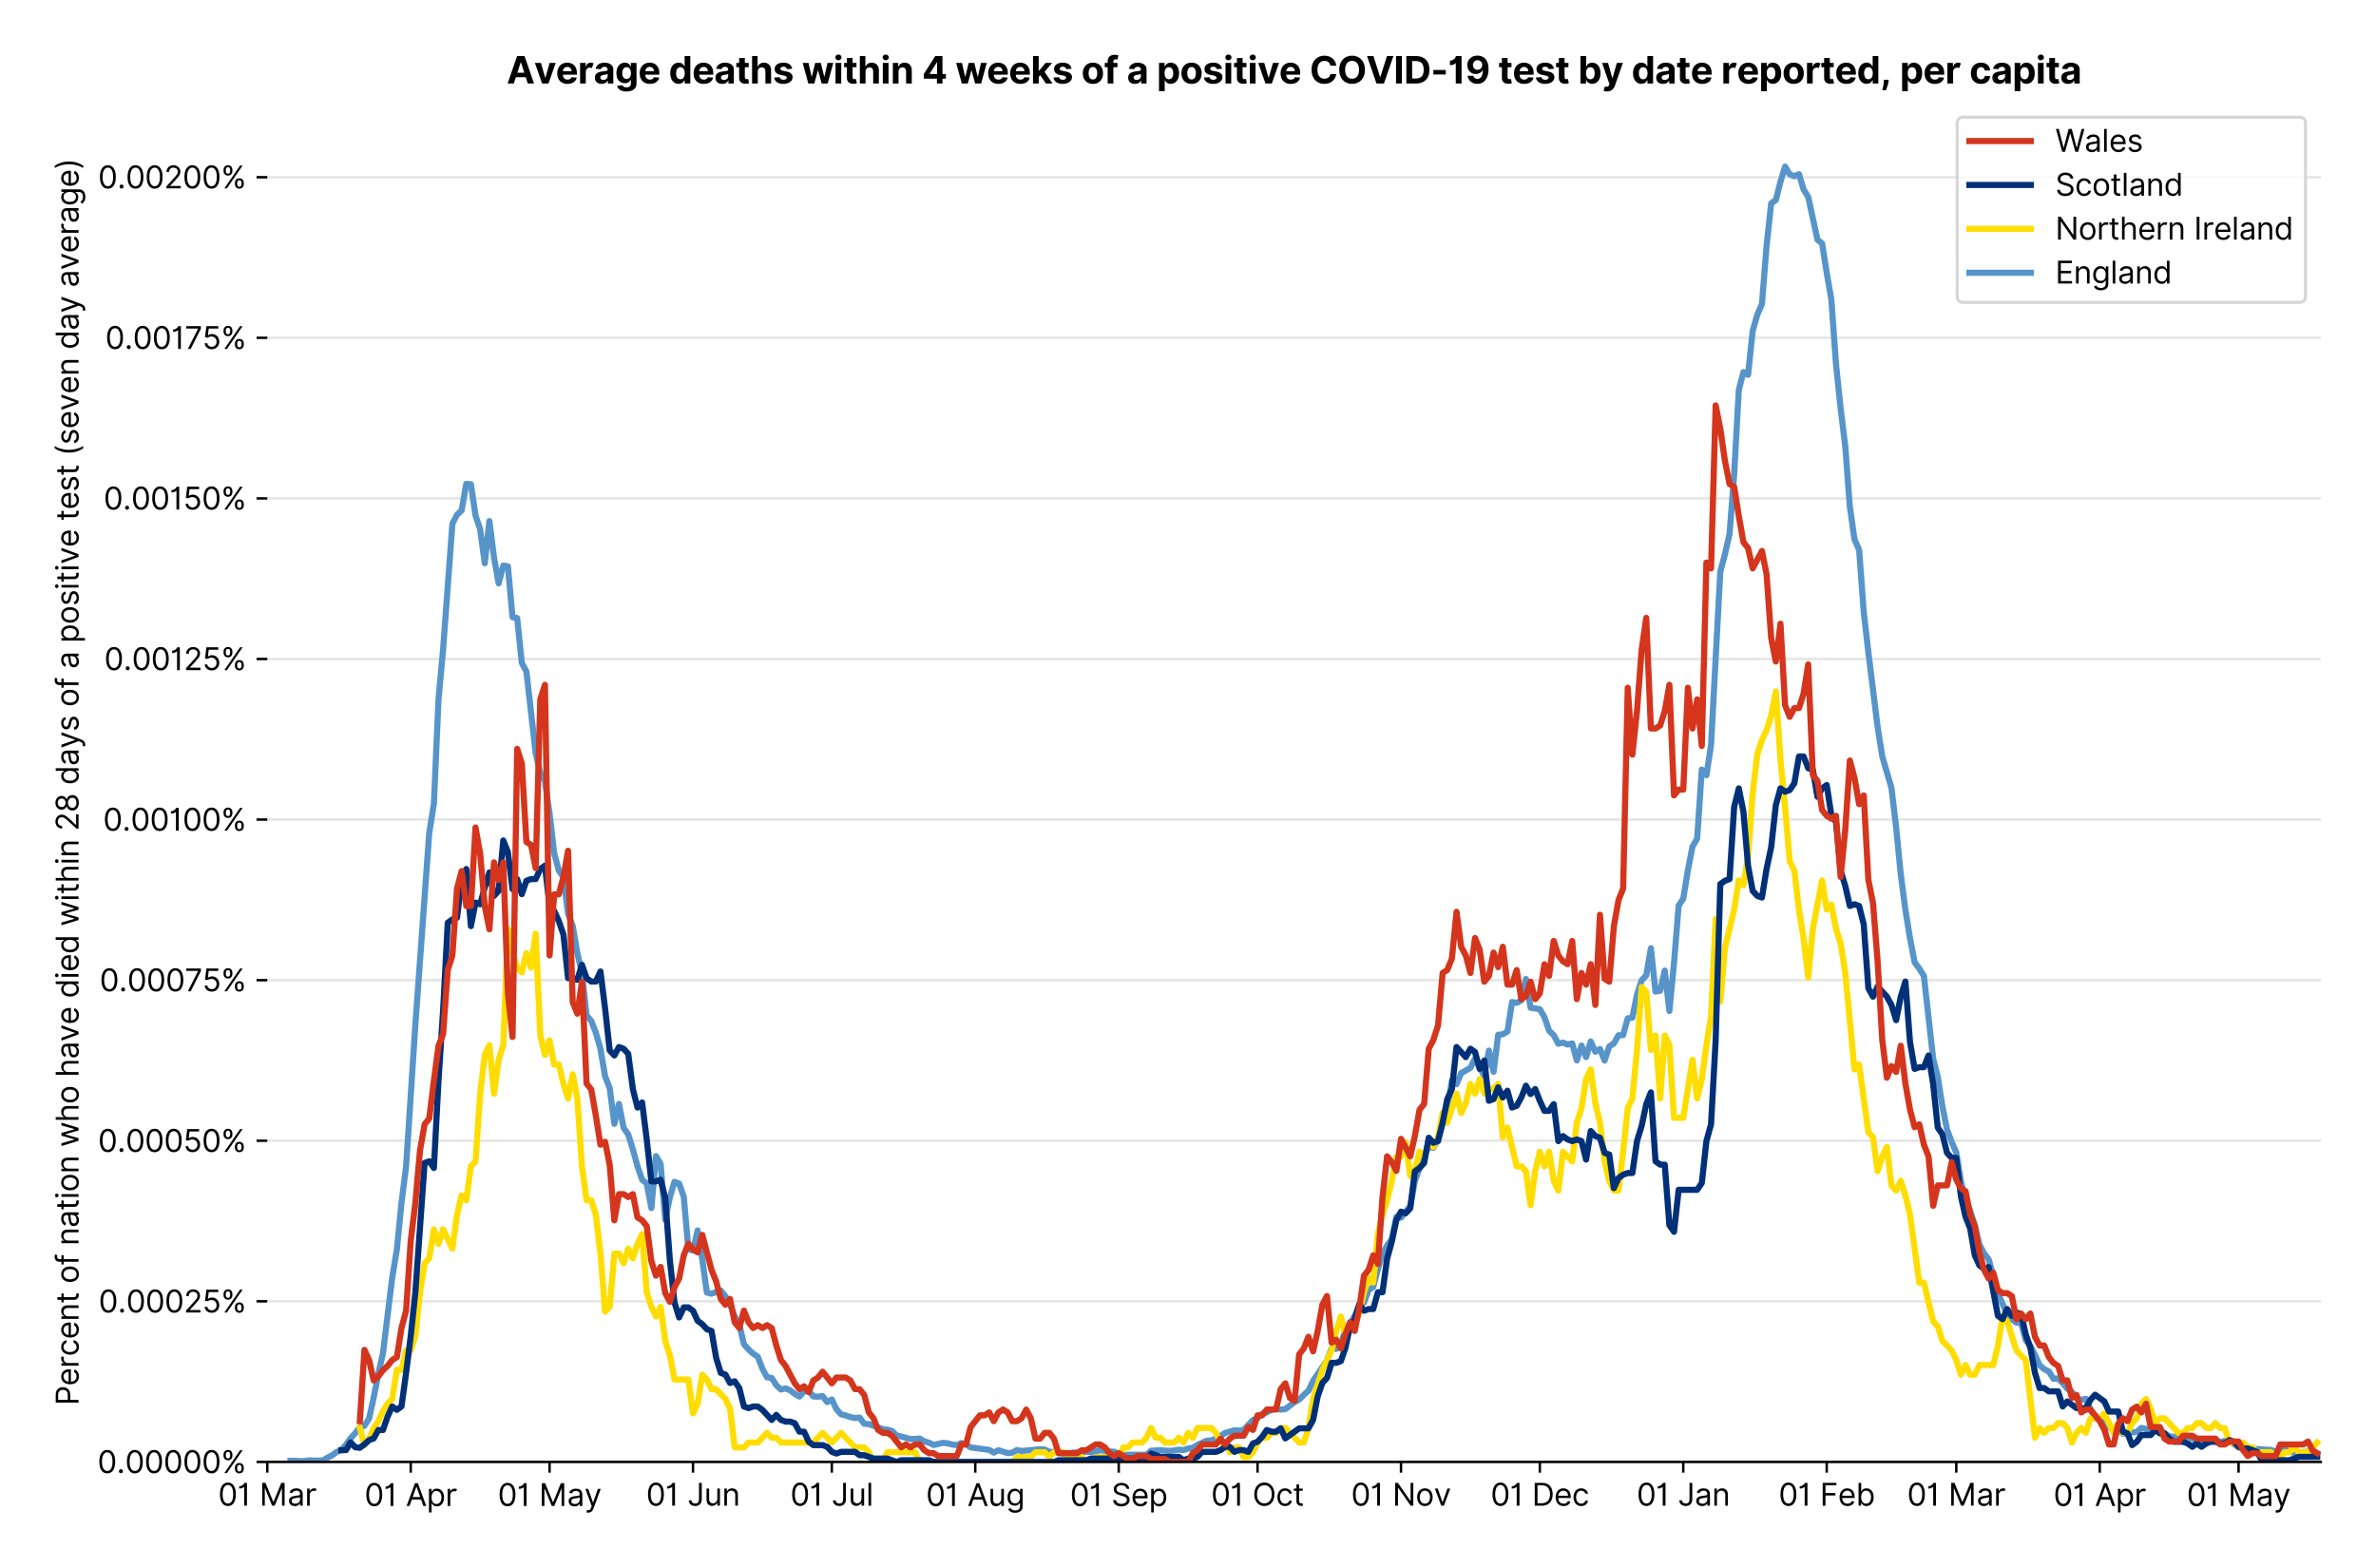 <?xml version="1.0" encoding="utf-8" standalone="no"?>
<!DOCTYPE svg PUBLIC "-//W3C//DTD SVG 1.1//EN"
  "http://www.w3.org/Graphics/SVG/1.1/DTD/svg11.dtd">
<svg version="1.1" viewBox="0 0 774.755 511.276" xmlns="http://www.w3.org/2000/svg" xmlns:xlink="http://www.w3.org/1999/xlink">
 <defs>
  <style type="text/css">*{stroke-linecap:butt;stroke-linejoin:round;}</style>
 </defs>
 <g id="figure_1">
  <g id="patch_1">
   <path d="M 0 511.276 
L 774.755 511.276 
L 774.755 0 
L 0 0 
z
" style="fill:#ffffff;"/>
  </g>
  <g id="axes_1">
   <g id="patch_2">
    <path d="M 87.155 476.745 
L 756.755 476.745 
L 756.755 33.225 
L 87.155 33.225 
z
" style="fill:#ffffff;"/>
   </g>
   <g id="matplotlib.axis_1">
    <g id="xtick_1">
     <g id="line2d_1">
      <defs>
       <path d="M 0 0 
L 0 3.5 
" id="m3fb8553dd8" style="stroke:#000000;stroke-width:0.8;"/>
      </defs>
      <g>
       <use style="stroke:#000000;stroke-width:0.8;" x="87.155" xlink:href="#m3fb8553dd8" y="476.745"/>
      </g>
     </g>
     <g id="text_1">
      <!-- 01 Mar -->
      <g transform="translate(71.118 491.018)scale(0.1 -0.1)">
       <defs>
        <path d="M 2000 -64 
Q 1230 -64 806 561 
Q 382 1186 382 2327 
Q 382 3459 809 4088 
Q 1236 4718 2000 4718 
Q 2764 4718 3191 4088 
Q 3618 3459 3618 2327 
Q 3618 1186 3194 561 
Q 2771 -64 2000 -64 
z
M 2000 436 
Q 2509 436 2791 927 
Q 3073 1418 3073 2327 
Q 3073 3234 2789 3730 
Q 2505 4227 2000 4227 
Q 1496 4227 1211 3730 
Q 927 3234 927 2327 
Q 927 1418 1210 927 
Q 1493 436 2000 436 
z
" id="Inter-Regular-30" transform="scale(0.016)"/>
        <path d="M 1973 4655 
L 1973 0 
L 1409 0 
L 1409 3836 
L 1373 3836 
Q 1341 3773 1209 3692 
Q 1077 3611 868 3551 
Q 659 3491 391 3491 
L 391 3964 
Q 661 3964 859 4061 
Q 1057 4159 1190 4291 
Q 1323 4423 1392 4529 
Q 1461 4636 1473 4655 
L 1973 4655 
z
" id="Inter-Regular-31" transform="scale(0.016)"/>
        <path id="Inter-Regular-20" transform="scale(0.016)"/>
        <path d="M 564 4655 
L 1236 4655 
L 2818 791 
L 2873 791 
L 4455 4655 
L 5127 4655 
L 5127 0 
L 4600 0 
L 4600 3536 
L 4555 3536 
L 3100 0 
L 2591 0 
L 1136 3536 
L 1091 3536 
L 1091 0 
L 564 0 
L 564 4655 
z
" id="Inter-Regular-4d" transform="scale(0.016)"/>
        <path d="M 1518 -82 
Q 1186 -82 916 44 
Q 646 170 486 410 
Q 327 650 327 991 
Q 327 1291 445 1478 
Q 564 1666 761 1773 
Q 959 1880 1199 1933 
Q 1439 1986 1682 2018 
Q 2000 2059 2199 2080 
Q 2398 2102 2490 2154 
Q 2582 2207 2582 2336 
L 2582 2355 
Q 2582 2691 2399 2877 
Q 2216 3064 1846 3064 
Q 1461 3064 1243 2895 
Q 1025 2727 936 2536 
L 427 2718 
Q 564 3036 792 3214 
Q 1021 3393 1292 3464 
Q 1564 3536 1827 3536 
Q 1996 3536 2215 3496 
Q 2434 3457 2640 3334 
Q 2846 3211 2982 2963 
Q 3118 2716 3118 2300 
L 3118 0 
L 2582 0 
L 2582 473 
L 2555 473 
Q 2500 359 2373 229 
Q 2246 100 2034 9 
Q 1823 -82 1518 -82 
z
M 1600 400 
Q 1918 400 2137 525 
Q 2357 650 2469 847 
Q 2582 1045 2582 1264 
L 2582 1755 
Q 2548 1714 2433 1681 
Q 2318 1648 2169 1624 
Q 2021 1600 1881 1583 
Q 1741 1566 1655 1555 
Q 1446 1527 1265 1467 
Q 1084 1407 974 1287 
Q 864 1168 864 964 
Q 864 684 1072 542 
Q 1280 400 1600 400 
z
" id="Inter-Regular-61" transform="scale(0.016)"/>
        <path d="M 491 0 
L 491 3491 
L 1009 3491 
L 1009 2964 
L 1046 2964 
Q 1139 3223 1389 3384 
Q 1639 3545 1955 3545 
Q 2100 3545 2209 3511 
Q 2318 3477 2400 3418 
L 2218 2964 
Q 2161 2993 2085 3010 
Q 2009 3027 1909 3027 
Q 1527 3027 1277 2794 
Q 1027 2561 1027 2209 
L 1027 0 
L 491 0 
z
" id="Inter-Regular-72" transform="scale(0.016)"/>
       </defs>
       <use xlink:href="#Inter-Regular-30"/>
       <use x="62.5" xlink:href="#Inter-Regular-31"/>
       <use x="106.676" xlink:href="#Inter-Regular-20"/>
       <use x="134.801" xlink:href="#Inter-Regular-4d"/>
       <use x="225.994" xlink:href="#Inter-Regular-61"/>
       <use x="282.386" xlink:href="#Inter-Regular-72"/>
      </g>
     </g>
    </g>
    <g id="xtick_2">
     <g id="line2d_2">
      <g>
       <use style="stroke:#000000;stroke-width:0.8;" x="133.93" xlink:href="#m3fb8553dd8" y="476.745"/>
      </g>
     </g>
     <g id="text_2">
      <!-- 01 Apr -->
      <g transform="translate(118.845 491.117)scale(0.1 -0.1)">
       <defs>
        <path d="M 755 0 
L 164 0 
L 1873 4655 
L 2455 4655 
L 4164 0 
L 3573 0 
L 3105 1318 
L 1223 1318 
L 755 0 
z
M 1400 1818 
L 2927 1818 
L 2182 3918 
L 2146 3918 
L 1400 1818 
z
" id="Inter-Regular-41" transform="scale(0.016)"/>
        <path d="M 491 -1309 
L 491 3491 
L 1009 3491 
L 1009 2936 
L 1073 2936 
Q 1132 3027 1237 3169 
Q 1343 3311 1542 3423 
Q 1741 3536 2082 3536 
Q 2523 3536 2859 3315 
Q 3196 3095 3384 2690 
Q 3573 2286 3573 1736 
Q 3573 1182 3384 776 
Q 3196 370 2861 148 
Q 2527 -73 2091 -73 
Q 1755 -73 1552 39 
Q 1350 152 1241 296 
Q 1132 441 1073 536 
L 1027 536 
L 1027 -1309 
L 491 -1309 
z
M 1018 1745 
Q 1018 1152 1276 780 
Q 1534 409 2018 409 
Q 2355 409 2581 587 
Q 2807 766 2921 1069 
Q 3036 1373 3036 1745 
Q 3036 2114 2923 2410 
Q 2811 2707 2585 2881 
Q 2359 3055 2018 3055 
Q 1527 3055 1272 2693 
Q 1018 2332 1018 1745 
z
" id="Inter-Regular-70" transform="scale(0.016)"/>
       </defs>
       <use xlink:href="#Inter-Regular-30"/>
       <use x="62.5" xlink:href="#Inter-Regular-31"/>
       <use x="106.676" xlink:href="#Inter-Regular-20"/>
       <use x="134.801" xlink:href="#Inter-Regular-41"/>
       <use x="202.415" xlink:href="#Inter-Regular-70"/>
       <use x="263.352" xlink:href="#Inter-Regular-72"/>
      </g>
     </g>
    </g>
    <g id="xtick_3">
     <g id="line2d_3">
      <g>
       <use style="stroke:#000000;stroke-width:0.8;" x="179.197" xlink:href="#m3fb8553dd8" y="476.745"/>
      </g>
     </g>
     <g id="text_3">
      <!-- 01 May -->
      <g transform="translate(162.293 491.117)scale(0.1 -0.1)">
       <defs>
        <path d="M 818 -1355 
Q 682 -1355 575 -1333 
Q 468 -1311 427 -1291 
L 564 -818 
Q 857 -893 1053 -814 
Q 1250 -736 1391 -345 
L 1509 -18 
L 218 3491 
L 800 3491 
L 1764 709 
L 1800 709 
L 2764 3491 
L 3346 3491 
L 1846 -564 
Q 1550 -1355 818 -1355 
z
" id="Inter-Regular-79" transform="scale(0.016)"/>
       </defs>
       <use xlink:href="#Inter-Regular-30"/>
       <use x="62.5" xlink:href="#Inter-Regular-31"/>
       <use x="106.676" xlink:href="#Inter-Regular-20"/>
       <use x="134.801" xlink:href="#Inter-Regular-4d"/>
       <use x="225.994" xlink:href="#Inter-Regular-61"/>
       <use x="282.386" xlink:href="#Inter-Regular-79"/>
      </g>
     </g>
    </g>
    <g id="xtick_4">
     <g id="line2d_4">
      <g>
       <use style="stroke:#000000;stroke-width:0.8;" x="225.972" xlink:href="#m3fb8553dd8" y="476.745"/>
      </g>
     </g>
     <g id="text_4">
      <!-- 01 Jun -->
      <g transform="translate(210.688 491.018)scale(0.1 -0.1)">
       <defs>
        <path d="M 2346 4655 
L 2909 4655 
L 2909 1327 
Q 2909 657 2549 296 
Q 2189 -64 1582 -64 
Q 1200 -64 902 76 
Q 605 216 434 475 
Q 264 734 264 1091 
L 818 1091 
Q 818 795 1034 615 
Q 1250 436 1582 436 
Q 1948 436 2147 664 
Q 2346 893 2346 1327 
L 2346 4655 
z
" id="Inter-Regular-4a" transform="scale(0.016)"/>
        <path d="M 2691 1427 
L 2691 3491 
L 3227 3491 
L 3227 0 
L 2691 0 
L 2691 591 
L 2655 591 
Q 2532 325 2273 140 
Q 2014 -45 1618 -45 
Q 1127 -45 809 280 
Q 491 605 491 1273 
L 491 3491 
L 1027 3491 
L 1027 1309 
Q 1027 927 1242 700 
Q 1457 473 1791 473 
Q 1991 473 2199 575 
Q 2407 677 2549 888 
Q 2691 1100 2691 1427 
z
" id="Inter-Regular-75" transform="scale(0.016)"/>
        <path d="M 1027 2100 
L 1027 0 
L 491 0 
L 491 3491 
L 1009 3491 
L 1009 2945 
L 1055 2945 
Q 1177 3211 1427 3373 
Q 1677 3536 2073 3536 
Q 2602 3536 2928 3211 
Q 3255 2886 3255 2218 
L 3255 0 
L 2718 0 
L 2718 2182 
Q 2718 2593 2504 2824 
Q 2291 3055 1918 3055 
Q 1534 3055 1280 2806 
Q 1027 2557 1027 2100 
z
" id="Inter-Regular-6e" transform="scale(0.016)"/>
       </defs>
       <use xlink:href="#Inter-Regular-30"/>
       <use x="62.5" xlink:href="#Inter-Regular-31"/>
       <use x="106.676" xlink:href="#Inter-Regular-20"/>
       <use x="134.801" xlink:href="#Inter-Regular-4a"/>
       <use x="189.063" xlink:href="#Inter-Regular-75"/>
       <use x="247.159" xlink:href="#Inter-Regular-6e"/>
      </g>
     </g>
    </g>
    <g id="xtick_5">
     <g id="line2d_5">
      <g>
       <use style="stroke:#000000;stroke-width:0.8;" x="271.239" xlink:href="#m3fb8553dd8" y="476.745"/>
      </g>
     </g>
     <g id="text_5">
      <!-- 01 Jul -->
      <g transform="translate(257.695 491.018)scale(0.1 -0.1)">
       <defs>
        <path d="M 1027 4655 
L 1027 0 
L 491 0 
L 491 4655 
L 1027 4655 
z
" id="Inter-Regular-6c" transform="scale(0.016)"/>
       </defs>
       <use xlink:href="#Inter-Regular-30"/>
       <use x="62.5" xlink:href="#Inter-Regular-31"/>
       <use x="106.676" xlink:href="#Inter-Regular-20"/>
       <use x="134.801" xlink:href="#Inter-Regular-4a"/>
       <use x="189.063" xlink:href="#Inter-Regular-75"/>
       <use x="247.159" xlink:href="#Inter-Regular-6c"/>
      </g>
     </g>
    </g>
    <g id="xtick_6">
     <g id="line2d_6">
      <g>
       <use style="stroke:#000000;stroke-width:0.8;" x="318.014" xlink:href="#m3fb8553dd8" y="476.745"/>
      </g>
     </g>
     <g id="text_6">
      <!-- 01 Aug -->
      <g transform="translate(301.942 491.117)scale(0.1 -0.1)">
       <defs>
        <path d="M 1900 -1382 
Q 1316 -1382 976 -1169 
Q 636 -957 473 -682 
L 900 -382 
Q 973 -477 1084 -601 
Q 1196 -725 1390 -817 
Q 1584 -909 1900 -909 
Q 2323 -909 2598 -704 
Q 2873 -500 2873 -64 
L 2873 645 
L 2827 645 
Q 2768 550 2660 410 
Q 2552 270 2351 162 
Q 2150 55 1809 55 
Q 1386 55 1051 255 
Q 716 455 521 836 
Q 327 1218 327 1764 
Q 327 2300 516 2699 
Q 705 3098 1041 3317 
Q 1377 3536 1818 3536 
Q 2159 3536 2360 3423 
Q 2561 3311 2669 3169 
Q 2777 3027 2836 2936 
L 2891 2936 
L 2891 3491 
L 3409 3491 
L 3409 -100 
Q 3409 -550 3205 -833 
Q 3002 -1116 2660 -1249 
Q 2318 -1382 1900 -1382 
z
M 1882 536 
Q 2366 536 2624 864 
Q 2882 1193 2882 1773 
Q 2882 2339 2627 2697 
Q 2373 3055 1882 3055 
Q 1541 3055 1315 2882 
Q 1089 2709 976 2418 
Q 864 2127 864 1773 
Q 864 1227 1120 881 
Q 1377 536 1882 536 
z
" id="Inter-Regular-67" transform="scale(0.016)"/>
       </defs>
       <use xlink:href="#Inter-Regular-30"/>
       <use x="62.5" xlink:href="#Inter-Regular-31"/>
       <use x="106.676" xlink:href="#Inter-Regular-20"/>
       <use x="134.801" xlink:href="#Inter-Regular-41"/>
       <use x="202.415" xlink:href="#Inter-Regular-75"/>
       <use x="260.511" xlink:href="#Inter-Regular-67"/>
      </g>
     </g>
    </g>
    <g id="xtick_7">
     <g id="line2d_7">
      <g>
       <use style="stroke:#000000;stroke-width:0.8;" x="364.789" xlink:href="#m3fb8553dd8" y="476.745"/>
      </g>
     </g>
     <g id="text_7">
      <!-- 01 Sep -->
      <g transform="translate(348.902 491.117)scale(0.1 -0.1)">
       <defs>
        <path d="M 3109 3491 
Q 3068 3836 2777 4027 
Q 2486 4218 2064 4218 
Q 1600 4218 1318 3999 
Q 1036 3780 1036 3445 
Q 1036 3195 1189 3042 
Q 1343 2889 1553 2803 
Q 1764 2718 1936 2673 
L 2409 2545 
Q 2591 2498 2815 2414 
Q 3039 2330 3244 2185 
Q 3450 2041 3584 1816 
Q 3718 1591 3718 1264 
Q 3718 886 3521 581 
Q 3325 277 2949 97 
Q 2573 -82 2036 -82 
Q 1286 -82 845 272 
Q 405 627 364 1200 
L 946 1200 
Q 968 936 1124 764 
Q 1280 593 1519 510 
Q 1759 427 2036 427 
Q 2359 427 2616 533 
Q 2873 639 3023 828 
Q 3173 1018 3173 1273 
Q 3173 1505 3043 1650 
Q 2914 1795 2702 1886 
Q 2491 1977 2246 2045 
L 1673 2209 
Q 1127 2366 809 2657 
Q 491 2948 491 3418 
Q 491 3809 703 4101 
Q 916 4393 1276 4555 
Q 1636 4718 2082 4718 
Q 2532 4718 2882 4558 
Q 3232 4398 3437 4120 
Q 3643 3843 3655 3491 
L 3109 3491 
z
" id="Inter-Regular-53" transform="scale(0.016)"/>
        <path d="M 1955 -73 
Q 1450 -73 1085 151 
Q 721 375 524 778 
Q 327 1182 327 1718 
Q 327 2255 524 2665 
Q 721 3075 1074 3305 
Q 1427 3536 1900 3536 
Q 2173 3536 2439 3445 
Q 2705 3355 2923 3151 
Q 3141 2948 3270 2614 
Q 3400 2280 3400 1791 
L 3400 1564 
L 866 1564 
Q 884 1005 1183 707 
Q 1482 409 1955 409 
Q 2271 409 2498 545 
Q 2725 682 2827 955 
L 3346 809 
Q 3223 414 2854 170 
Q 2486 -73 1955 -73 
z
M 866 2027 
L 2855 2027 
Q 2855 2470 2595 2762 
Q 2336 3055 1900 3055 
Q 1593 3055 1368 2911 
Q 1143 2768 1013 2533 
Q 884 2298 866 2027 
z
" id="Inter-Regular-65" transform="scale(0.016)"/>
       </defs>
       <use xlink:href="#Inter-Regular-30"/>
       <use x="62.5" xlink:href="#Inter-Regular-31"/>
       <use x="106.676" xlink:href="#Inter-Regular-20"/>
       <use x="134.801" xlink:href="#Inter-Regular-53"/>
       <use x="198.58" xlink:href="#Inter-Regular-65"/>
       <use x="256.818" xlink:href="#Inter-Regular-70"/>
      </g>
     </g>
    </g>
    <g id="xtick_8">
     <g id="line2d_8">
      <g>
       <use style="stroke:#000000;stroke-width:0.8;" x="410.056" xlink:href="#m3fb8553dd8" y="476.745"/>
      </g>
     </g>
     <g id="text_8">
      <!-- 01 Oct -->
      <g transform="translate(394.9 491.018)scale(0.1 -0.1)">
       <defs>
        <path d="M 4491 2327 
Q 4491 1591 4225 1054 
Q 3959 518 3495 227 
Q 3032 -64 2436 -64 
Q 1841 -64 1377 227 
Q 914 518 648 1054 
Q 382 1591 382 2327 
Q 382 3064 648 3600 
Q 914 4136 1377 4427 
Q 1841 4718 2436 4718 
Q 3032 4718 3495 4427 
Q 3959 4136 4225 3600 
Q 4491 3064 4491 2327 
z
M 3946 2327 
Q 3946 2932 3744 3348 
Q 3543 3764 3201 3977 
Q 2859 4191 2436 4191 
Q 2014 4191 1672 3977 
Q 1330 3764 1128 3348 
Q 927 2932 927 2327 
Q 927 1723 1128 1307 
Q 1330 891 1672 677 
Q 2014 464 2436 464 
Q 2859 464 3201 677 
Q 3543 891 3744 1307 
Q 3946 1723 3946 2327 
z
" id="Inter-Regular-4f" transform="scale(0.016)"/>
        <path d="M 1909 -73 
Q 1418 -73 1063 159 
Q 709 391 518 798 
Q 327 1205 327 1727 
Q 327 2259 524 2667 
Q 721 3075 1074 3305 
Q 1427 3536 1900 3536 
Q 2268 3536 2563 3400 
Q 2859 3264 3047 3018 
Q 3236 2773 3282 2445 
L 2746 2445 
Q 2684 2684 2474 2869 
Q 2264 3055 1909 3055 
Q 1439 3055 1151 2697 
Q 864 2339 864 1745 
Q 864 1139 1148 774 
Q 1432 409 1909 409 
Q 2223 409 2447 570 
Q 2671 732 2746 1018 
L 3282 1018 
Q 3236 709 3058 462 
Q 2880 216 2588 71 
Q 2296 -73 1909 -73 
z
" id="Inter-Regular-63" transform="scale(0.016)"/>
        <path d="M 2009 3491 
L 2009 3036 
L 1264 3036 
L 1264 1000 
Q 1264 773 1331 660 
Q 1398 548 1503 510 
Q 1609 473 1727 473 
Q 1816 473 1873 483 
Q 1930 493 1964 500 
L 2073 18 
Q 2018 -2 1920 -23 
Q 1823 -45 1673 -45 
Q 1446 -45 1228 52 
Q 1011 150 869 350 
Q 727 550 727 855 
L 727 3036 
L 200 3036 
L 200 3491 
L 727 3491 
L 727 4327 
L 1264 4327 
L 1264 3491 
L 2009 3491 
z
" id="Inter-Regular-74" transform="scale(0.016)"/>
       </defs>
       <use xlink:href="#Inter-Regular-30"/>
       <use x="62.5" xlink:href="#Inter-Regular-31"/>
       <use x="106.676" xlink:href="#Inter-Regular-20"/>
       <use x="134.801" xlink:href="#Inter-Regular-4f"/>
       <use x="210.938" xlink:href="#Inter-Regular-63"/>
       <use x="266.761" xlink:href="#Inter-Regular-74"/>
      </g>
     </g>
    </g>
    <g id="xtick_9">
     <g id="line2d_9">
      <g>
       <use style="stroke:#000000;stroke-width:0.8;" x="456.831" xlink:href="#m3fb8553dd8" y="476.745"/>
      </g>
     </g>
     <g id="text_9">
      <!-- 01 Nov -->
      <g transform="translate(440.56 491.018)scale(0.1 -0.1)">
       <defs>
        <path d="M 4255 4655 
L 4255 0 
L 3709 0 
L 1173 3655 
L 1127 3655 
L 1127 0 
L 564 0 
L 564 4655 
L 1109 4655 
L 3655 991 
L 3700 991 
L 3700 4655 
L 4255 4655 
z
" id="Inter-Regular-4e" transform="scale(0.016)"/>
        <path d="M 1909 -73 
Q 1436 -73 1080 152 
Q 725 377 526 781 
Q 327 1186 327 1727 
Q 327 2273 526 2679 
Q 725 3086 1080 3311 
Q 1436 3536 1909 3536 
Q 2382 3536 2737 3311 
Q 3093 3086 3292 2679 
Q 3491 2273 3491 1727 
Q 3491 1186 3292 781 
Q 3093 377 2737 152 
Q 2382 -73 1909 -73 
z
M 1909 409 
Q 2268 409 2500 593 
Q 2732 777 2843 1077 
Q 2955 1377 2955 1727 
Q 2955 2077 2843 2379 
Q 2732 2682 2500 2868 
Q 2268 3055 1909 3055 
Q 1550 3055 1318 2868 
Q 1086 2682 975 2379 
Q 864 2077 864 1727 
Q 864 1377 975 1077 
Q 1086 777 1318 593 
Q 1550 409 1909 409 
z
" id="Inter-Regular-6f" transform="scale(0.016)"/>
        <path d="M 3346 3491 
L 2055 0 
L 1509 0 
L 218 3491 
L 800 3491 
L 1764 709 
L 1800 709 
L 2764 3491 
L 3346 3491 
z
" id="Inter-Regular-76" transform="scale(0.016)"/>
       </defs>
       <use xlink:href="#Inter-Regular-30"/>
       <use x="62.5" xlink:href="#Inter-Regular-31"/>
       <use x="106.676" xlink:href="#Inter-Regular-20"/>
       <use x="134.801" xlink:href="#Inter-Regular-4e"/>
       <use x="210.085" xlink:href="#Inter-Regular-6f"/>
       <use x="269.744" xlink:href="#Inter-Regular-76"/>
      </g>
     </g>
    </g>
    <g id="xtick_10">
     <g id="line2d_10">
      <g>
       <use style="stroke:#000000;stroke-width:0.8;" x="502.098" xlink:href="#m3fb8553dd8" y="476.745"/>
      </g>
     </g>
     <g id="text_10">
      <!-- 01 Dec -->
      <g transform="translate(486.061 491.018)scale(0.1 -0.1)">
       <defs>
        <path d="M 2000 0 
L 564 0 
L 564 4655 
L 2064 4655 
Q 2741 4655 3223 4376 
Q 3705 4098 3961 3578 
Q 4218 3059 4218 2336 
Q 4218 1609 3959 1085 
Q 3700 561 3204 280 
Q 2709 0 2000 0 
z
M 1127 500 
L 1964 500 
Q 2830 500 3251 992 
Q 3673 1484 3673 2336 
Q 3673 3182 3259 3668 
Q 2846 4155 2027 4155 
L 1127 4155 
L 1127 500 
z
" id="Inter-Regular-44" transform="scale(0.016)"/>
       </defs>
       <use xlink:href="#Inter-Regular-30"/>
       <use x="62.5" xlink:href="#Inter-Regular-31"/>
       <use x="106.676" xlink:href="#Inter-Regular-20"/>
       <use x="134.801" xlink:href="#Inter-Regular-44"/>
       <use x="206.676" xlink:href="#Inter-Regular-65"/>
       <use x="264.915" xlink:href="#Inter-Regular-63"/>
      </g>
     </g>
    </g>
    <g id="xtick_11">
     <g id="line2d_11">
      <g>
       <use style="stroke:#000000;stroke-width:0.8;" x="548.873" xlink:href="#m3fb8553dd8" y="476.745"/>
      </g>
     </g>
     <g id="text_11">
      <!-- 01 Jan -->
      <g transform="translate(533.674 491.018)scale(0.1 -0.1)">
       <use xlink:href="#Inter-Regular-30"/>
       <use x="62.5" xlink:href="#Inter-Regular-31"/>
       <use x="106.676" xlink:href="#Inter-Regular-20"/>
       <use x="134.801" xlink:href="#Inter-Regular-4a"/>
       <use x="189.063" xlink:href="#Inter-Regular-61"/>
       <use x="245.455" xlink:href="#Inter-Regular-6e"/>
      </g>
     </g>
    </g>
    <g id="xtick_12">
     <g id="line2d_12">
      <g>
       <use style="stroke:#000000;stroke-width:0.8;" x="595.649" xlink:href="#m3fb8553dd8" y="476.745"/>
      </g>
     </g>
     <g id="text_12">
      <!-- 01 Feb -->
      <g transform="translate(579.959 491.018)scale(0.1 -0.1)">
       <defs>
        <path d="M 564 0 
L 564 4655 
L 3355 4655 
L 3355 4155 
L 1127 4155 
L 1127 2582 
L 3146 2582 
L 3146 2082 
L 1127 2082 
L 1127 0 
L 564 0 
z
" id="Inter-Regular-46" transform="scale(0.016)"/>
        <path d="M 564 0 
L 564 4655 
L 1100 4655 
L 1100 2936 
L 1146 2936 
Q 1205 3027 1310 3169 
Q 1416 3311 1615 3423 
Q 1814 3536 2155 3536 
Q 2596 3536 2932 3315 
Q 3268 3095 3457 2690 
Q 3646 2286 3646 1736 
Q 3646 1182 3457 776 
Q 3268 370 2934 148 
Q 2600 -73 2164 -73 
Q 1827 -73 1625 39 
Q 1423 152 1314 296 
Q 1205 441 1146 536 
L 1082 536 
L 1082 0 
L 564 0 
z
M 1091 1745 
Q 1091 1152 1349 780 
Q 1607 409 2091 409 
Q 2427 409 2653 587 
Q 2880 766 2994 1069 
Q 3109 1373 3109 1745 
Q 3109 2114 2996 2410 
Q 2884 2707 2658 2881 
Q 2432 3055 2091 3055 
Q 1600 3055 1345 2693 
Q 1091 2332 1091 1745 
z
" id="Inter-Regular-62" transform="scale(0.016)"/>
       </defs>
       <use xlink:href="#Inter-Regular-30"/>
       <use x="62.5" xlink:href="#Inter-Regular-31"/>
       <use x="106.676" xlink:href="#Inter-Regular-20"/>
       <use x="134.801" xlink:href="#Inter-Regular-46"/>
       <use x="193.466" xlink:href="#Inter-Regular-65"/>
       <use x="251.705" xlink:href="#Inter-Regular-62"/>
      </g>
     </g>
    </g>
    <g id="xtick_13">
     <g id="line2d_13">
      <g>
       <use style="stroke:#000000;stroke-width:0.8;" x="637.897" xlink:href="#m3fb8553dd8" y="476.745"/>
      </g>
     </g>
     <g id="text_13">
      <!-- 01 Mar -->
      <g transform="translate(621.861 491.018)scale(0.1 -0.1)">
       <use xlink:href="#Inter-Regular-30"/>
       <use x="62.5" xlink:href="#Inter-Regular-31"/>
       <use x="106.676" xlink:href="#Inter-Regular-20"/>
       <use x="134.801" xlink:href="#Inter-Regular-4d"/>
       <use x="225.994" xlink:href="#Inter-Regular-61"/>
       <use x="282.386" xlink:href="#Inter-Regular-72"/>
      </g>
     </g>
    </g>
    <g id="xtick_14">
     <g id="line2d_14">
      <g>
       <use style="stroke:#000000;stroke-width:0.8;" x="684.673" xlink:href="#m3fb8553dd8" y="476.745"/>
      </g>
     </g>
     <g id="text_14">
      <!-- 01 Apr -->
      <g transform="translate(669.588 491.117)scale(0.1 -0.1)">
       <use xlink:href="#Inter-Regular-30"/>
       <use x="62.5" xlink:href="#Inter-Regular-31"/>
       <use x="106.676" xlink:href="#Inter-Regular-20"/>
       <use x="134.801" xlink:href="#Inter-Regular-41"/>
       <use x="202.415" xlink:href="#Inter-Regular-70"/>
       <use x="263.352" xlink:href="#Inter-Regular-72"/>
      </g>
     </g>
    </g>
    <g id="xtick_15">
     <g id="line2d_15">
      <g>
       <use style="stroke:#000000;stroke-width:0.8;" x="729.939" xlink:href="#m3fb8553dd8" y="476.745"/>
      </g>
     </g>
     <g id="text_15">
      <!-- 01 May -->
      <g transform="translate(713.036 491.117)scale(0.1 -0.1)">
       <use xlink:href="#Inter-Regular-30"/>
       <use x="62.5" xlink:href="#Inter-Regular-31"/>
       <use x="106.676" xlink:href="#Inter-Regular-20"/>
       <use x="134.801" xlink:href="#Inter-Regular-4d"/>
       <use x="225.994" xlink:href="#Inter-Regular-61"/>
       <use x="282.386" xlink:href="#Inter-Regular-79"/>
      </g>
     </g>
    </g>
   </g>
   <g id="matplotlib.axis_2">
    <g id="ytick_1">
     <g id="line2d_16">
      <path clip-path="url(#p66517988cc)" d="M 87.155 476.745 
L 756.755 476.745 
" style="fill:none;stroke:#e5e5e5;stroke-linecap:square;stroke-width:0.8;"/>
     </g>
     <g id="line2d_17">
      <defs>
       <path d="M 0 0 
L -3.5 0 
" id="me86937136c" style="stroke:#000000;stroke-width:0.8;"/>
      </defs>
      <g>
       <use style="stroke:#000000;stroke-width:0.8;" x="87.155" xlink:href="#me86937136c" y="476.745"/>
      </g>
     </g>
     <g id="text_16">
      <!-- 0.00000% -->
      <g transform="translate(31.773 480.382)scale(0.1 -0.1)">
       <defs>
        <path d="M 882 -36 
Q 714 -36 593 84 
Q 473 205 473 373 
Q 473 541 593 661 
Q 714 782 882 782 
Q 1050 782 1170 661 
Q 1291 541 1291 373 
Q 1291 205 1170 84 
Q 1050 -36 882 -36 
z
" id="Inter-Regular-2e" transform="scale(0.016)"/>
        <path d="M 2855 873 
L 2855 1118 
Q 2855 1373 2960 1585 
Q 3066 1798 3269 1926 
Q 3473 2055 3764 2055 
Q 4059 2055 4259 1926 
Q 4459 1798 4561 1585 
Q 4664 1373 4664 1118 
L 4664 873 
Q 4664 618 4560 405 
Q 4457 193 4256 64 
Q 4055 -64 3764 -64 
Q 3468 -64 3266 64 
Q 3064 193 2959 405 
Q 2855 618 2855 873 
z
M 536 3536 
L 536 3782 
Q 536 4036 642 4248 
Q 748 4461 951 4589 
Q 1155 4718 1446 4718 
Q 1741 4718 1941 4589 
Q 2141 4461 2243 4248 
Q 2346 4036 2346 3782 
L 2346 3536 
Q 2346 3282 2242 3069 
Q 2139 2857 1937 2728 
Q 1736 2600 1446 2600 
Q 1150 2600 948 2728 
Q 746 2857 641 3069 
Q 536 3282 536 3536 
z
M 709 0 
L 3909 4655 
L 4427 4655 
L 1227 0 
L 709 0 
z
M 3318 1118 
L 3318 873 
Q 3318 661 3418 494 
Q 3518 327 3764 327 
Q 4002 327 4101 494 
Q 4200 661 4200 873 
L 4200 1118 
Q 4200 1330 4104 1497 
Q 4009 1664 3764 1664 
Q 3525 1664 3421 1497 
Q 3318 1330 3318 1118 
z
M 1000 3782 
L 1000 3536 
Q 1000 3325 1100 3158 
Q 1200 2991 1446 2991 
Q 1684 2991 1783 3158 
Q 1882 3325 1882 3536 
L 1882 3782 
Q 1882 3993 1786 4160 
Q 1691 4327 1446 4327 
Q 1207 4327 1103 4160 
Q 1000 3993 1000 3782 
z
" id="Inter-Regular-25" transform="scale(0.016)"/>
       </defs>
       <use xlink:href="#Inter-Regular-30"/>
       <use x="62.5" xlink:href="#Inter-Regular-2e"/>
       <use x="90.057" xlink:href="#Inter-Regular-30"/>
       <use x="152.557" xlink:href="#Inter-Regular-30"/>
       <use x="215.057" xlink:href="#Inter-Regular-30"/>
       <use x="277.557" xlink:href="#Inter-Regular-30"/>
       <use x="340.057" xlink:href="#Inter-Regular-30"/>
       <use x="402.557" xlink:href="#Inter-Regular-25"/>
      </g>
     </g>
    </g>
    <g id="ytick_2">
     <g id="line2d_18">
      <path clip-path="url(#p66517988cc)" d="M 87.155 424.376 
L 756.755 424.376 
" style="fill:none;stroke:#e5e5e5;stroke-linecap:square;stroke-width:0.8;"/>
     </g>
     <g id="line2d_19">
      <g>
       <use style="stroke:#000000;stroke-width:0.8;" x="87.155" xlink:href="#me86937136c" y="424.376"/>
      </g>
     </g>
     <g id="text_17">
      <!-- 0.00025% -->
      <g transform="translate(32.142 428.013)scale(0.1 -0.1)">
       <defs>
        <path d="M 482 0 
L 482 409 
L 2018 2091 
Q 2289 2386 2464 2605 
Q 2639 2825 2724 3019 
Q 2809 3214 2809 3427 
Q 2809 3795 2553 4011 
Q 2298 4227 1918 4227 
Q 1514 4227 1275 3985 
Q 1036 3743 1036 3345 
L 500 3345 
Q 500 3755 688 4064 
Q 877 4373 1203 4545 
Q 1530 4718 1936 4718 
Q 2346 4718 2661 4545 
Q 2977 4373 3156 4079 
Q 3336 3786 3336 3427 
Q 3336 3170 3244 2926 
Q 3152 2682 2926 2383 
Q 2700 2084 2300 1655 
L 1255 536 
L 1255 500 
L 3418 500 
L 3418 0 
L 482 0 
z
" id="Inter-Regular-32" transform="scale(0.016)"/>
        <path d="M 1936 -64 
Q 1536 -64 1216 95 
Q 896 255 702 532 
Q 509 809 491 1164 
L 1036 1164 
Q 1068 848 1324 642 
Q 1580 436 1936 436 
Q 2223 436 2447 570 
Q 2671 705 2799 940 
Q 2927 1175 2927 1473 
Q 2927 1777 2794 2017 
Q 2661 2257 2429 2395 
Q 2198 2534 1900 2536 
Q 1686 2539 1461 2472 
Q 1236 2405 1091 2300 
L 564 2364 
L 846 4655 
L 3264 4655 
L 3264 4155 
L 1318 4155 
L 1155 2782 
L 1182 2782 
Q 1325 2895 1541 2970 
Q 1757 3045 1991 3045 
Q 2418 3045 2753 2842 
Q 3089 2639 3281 2286 
Q 3473 1934 3473 1482 
Q 3473 1036 3274 687 
Q 3075 339 2727 137 
Q 2380 -64 1936 -64 
z
" id="Inter-Regular-35" transform="scale(0.016)"/>
       </defs>
       <use xlink:href="#Inter-Regular-30"/>
       <use x="62.5" xlink:href="#Inter-Regular-2e"/>
       <use x="90.057" xlink:href="#Inter-Regular-30"/>
       <use x="152.557" xlink:href="#Inter-Regular-30"/>
       <use x="215.057" xlink:href="#Inter-Regular-30"/>
       <use x="277.557" xlink:href="#Inter-Regular-32"/>
       <use x="338.068" xlink:href="#Inter-Regular-35"/>
       <use x="398.864" xlink:href="#Inter-Regular-25"/>
      </g>
     </g>
    </g>
    <g id="ytick_3">
     <g id="line2d_20">
      <path clip-path="url(#p66517988cc)" d="M 87.155 372.007 
L 756.755 372.007 
" style="fill:none;stroke:#e5e5e5;stroke-linecap:square;stroke-width:0.8;"/>
     </g>
     <g id="line2d_21">
      <g>
       <use style="stroke:#000000;stroke-width:0.8;" x="87.155" xlink:href="#me86937136c" y="372.007"/>
      </g>
     </g>
     <g id="text_18">
      <!-- 0.00050% -->
      <g transform="translate(31.944 375.643)scale(0.1 -0.1)">
       <use xlink:href="#Inter-Regular-30"/>
       <use x="62.5" xlink:href="#Inter-Regular-2e"/>
       <use x="90.057" xlink:href="#Inter-Regular-30"/>
       <use x="152.557" xlink:href="#Inter-Regular-30"/>
       <use x="215.057" xlink:href="#Inter-Regular-30"/>
       <use x="277.557" xlink:href="#Inter-Regular-35"/>
       <use x="338.352" xlink:href="#Inter-Regular-30"/>
       <use x="400.852" xlink:href="#Inter-Regular-25"/>
      </g>
     </g>
    </g>
    <g id="ytick_4">
     <g id="line2d_22">
      <path clip-path="url(#p66517988cc)" d="M 87.155 319.637 
L 756.755 319.637 
" style="fill:none;stroke:#e5e5e5;stroke-linecap:square;stroke-width:0.8;"/>
     </g>
     <g id="line2d_23">
      <g>
       <use style="stroke:#000000;stroke-width:0.8;" x="87.155" xlink:href="#me86937136c" y="319.637"/>
      </g>
     </g>
     <g id="text_19">
      <!-- 0.00075% -->
      <g transform="translate(32.483 323.274)scale(0.1 -0.1)">
       <defs>
        <path d="M 627 0 
L 2709 4118 
L 2709 4155 
L 309 4155 
L 309 4655 
L 3291 4655 
L 3291 4127 
L 1218 0 
L 627 0 
z
" id="Inter-Regular-37" transform="scale(0.016)"/>
       </defs>
       <use xlink:href="#Inter-Regular-30"/>
       <use x="62.5" xlink:href="#Inter-Regular-2e"/>
       <use x="90.057" xlink:href="#Inter-Regular-30"/>
       <use x="152.557" xlink:href="#Inter-Regular-30"/>
       <use x="215.057" xlink:href="#Inter-Regular-30"/>
       <use x="277.557" xlink:href="#Inter-Regular-37"/>
       <use x="334.659" xlink:href="#Inter-Regular-35"/>
       <use x="395.455" xlink:href="#Inter-Regular-25"/>
      </g>
     </g>
    </g>
    <g id="ytick_5">
     <g id="line2d_24">
      <path clip-path="url(#p66517988cc)" d="M 87.155 267.268 
L 756.755 267.268 
" style="fill:none;stroke:#e5e5e5;stroke-linecap:square;stroke-width:0.8;"/>
     </g>
     <g id="line2d_25">
      <g>
       <use style="stroke:#000000;stroke-width:0.8;" x="87.155" xlink:href="#me86937136c" y="267.268"/>
      </g>
     </g>
     <g id="text_20">
      <!-- 0.00100% -->
      <g transform="translate(33.606 270.905)scale(0.1 -0.1)">
       <use xlink:href="#Inter-Regular-30"/>
       <use x="62.5" xlink:href="#Inter-Regular-2e"/>
       <use x="90.057" xlink:href="#Inter-Regular-30"/>
       <use x="152.557" xlink:href="#Inter-Regular-30"/>
       <use x="215.057" xlink:href="#Inter-Regular-31"/>
       <use x="259.233" xlink:href="#Inter-Regular-30"/>
       <use x="321.733" xlink:href="#Inter-Regular-30"/>
       <use x="384.233" xlink:href="#Inter-Regular-25"/>
      </g>
     </g>
    </g>
    <g id="ytick_6">
     <g id="line2d_26">
      <path clip-path="url(#p66517988cc)" d="M 87.155 214.899 
L 756.755 214.899 
" style="fill:none;stroke:#e5e5e5;stroke-linecap:square;stroke-width:0.8;"/>
     </g>
     <g id="line2d_27">
      <g>
       <use style="stroke:#000000;stroke-width:0.8;" x="87.155" xlink:href="#me86937136c" y="214.899"/>
      </g>
     </g>
     <g id="text_21">
      <!-- 0.00125% -->
      <g transform="translate(33.975 218.536)scale(0.1 -0.1)">
       <use xlink:href="#Inter-Regular-30"/>
       <use x="62.5" xlink:href="#Inter-Regular-2e"/>
       <use x="90.057" xlink:href="#Inter-Regular-30"/>
       <use x="152.557" xlink:href="#Inter-Regular-30"/>
       <use x="215.057" xlink:href="#Inter-Regular-31"/>
       <use x="259.233" xlink:href="#Inter-Regular-32"/>
       <use x="319.744" xlink:href="#Inter-Regular-35"/>
       <use x="380.54" xlink:href="#Inter-Regular-25"/>
      </g>
     </g>
    </g>
    <g id="ytick_7">
     <g id="line2d_28">
      <path clip-path="url(#p66517988cc)" d="M 87.155 162.53 
L 756.755 162.53 
" style="fill:none;stroke:#e5e5e5;stroke-linecap:square;stroke-width:0.8;"/>
     </g>
     <g id="line2d_29">
      <g>
       <use style="stroke:#000000;stroke-width:0.8;" x="87.155" xlink:href="#me86937136c" y="162.53"/>
      </g>
     </g>
     <g id="text_22">
      <!-- 0.00150% -->
      <g transform="translate(33.777 166.167)scale(0.1 -0.1)">
       <use xlink:href="#Inter-Regular-30"/>
       <use x="62.5" xlink:href="#Inter-Regular-2e"/>
       <use x="90.057" xlink:href="#Inter-Regular-30"/>
       <use x="152.557" xlink:href="#Inter-Regular-30"/>
       <use x="215.057" xlink:href="#Inter-Regular-31"/>
       <use x="259.233" xlink:href="#Inter-Regular-35"/>
       <use x="320.028" xlink:href="#Inter-Regular-30"/>
       <use x="382.529" xlink:href="#Inter-Regular-25"/>
      </g>
     </g>
    </g>
    <g id="ytick_8">
     <g id="line2d_30">
      <path clip-path="url(#p66517988cc)" d="M 87.155 110.161 
L 756.755 110.161 
" style="fill:none;stroke:#e5e5e5;stroke-linecap:square;stroke-width:0.8;"/>
     </g>
     <g id="line2d_31">
      <g>
       <use style="stroke:#000000;stroke-width:0.8;" x="87.155" xlink:href="#me86937136c" y="110.161"/>
      </g>
     </g>
     <g id="text_23">
      <!-- 0.00175% -->
      <g transform="translate(34.316 113.797)scale(0.1 -0.1)">
       <use xlink:href="#Inter-Regular-30"/>
       <use x="62.5" xlink:href="#Inter-Regular-2e"/>
       <use x="90.057" xlink:href="#Inter-Regular-30"/>
       <use x="152.557" xlink:href="#Inter-Regular-30"/>
       <use x="215.057" xlink:href="#Inter-Regular-31"/>
       <use x="259.233" xlink:href="#Inter-Regular-37"/>
       <use x="316.335" xlink:href="#Inter-Regular-35"/>
       <use x="377.131" xlink:href="#Inter-Regular-25"/>
      </g>
     </g>
    </g>
    <g id="ytick_9">
     <g id="line2d_32">
      <path clip-path="url(#p66517988cc)" d="M 87.155 57.791 
L 756.755 57.791 
" style="fill:none;stroke:#e5e5e5;stroke-linecap:square;stroke-width:0.8;"/>
     </g>
     <g id="line2d_33">
      <g>
       <use style="stroke:#000000;stroke-width:0.8;" x="87.155" xlink:href="#me86937136c" y="57.791"/>
      </g>
     </g>
     <g id="text_24">
      <!-- 0.00200% -->
      <g transform="translate(31.972 61.428)scale(0.1 -0.1)">
       <use xlink:href="#Inter-Regular-30"/>
       <use x="62.5" xlink:href="#Inter-Regular-2e"/>
       <use x="90.057" xlink:href="#Inter-Regular-30"/>
       <use x="152.557" xlink:href="#Inter-Regular-30"/>
       <use x="215.057" xlink:href="#Inter-Regular-32"/>
       <use x="275.568" xlink:href="#Inter-Regular-30"/>
       <use x="338.068" xlink:href="#Inter-Regular-30"/>
       <use x="400.568" xlink:href="#Inter-Regular-25"/>
      </g>
     </g>
    </g>
    <g id="text_25">
     <!-- Percent of nation who have died within 28 days of a positive test (seven day average) -->
     <g transform="translate(25.614 458.305)rotate(-90)scale(0.1 -0.1)">
      <defs>
       <path d="M 564 0 
L 564 4655 
L 2136 4655 
Q 2684 4655 3033 4458 
Q 3382 4261 3550 3927 
Q 3718 3593 3718 3182 
Q 3718 2770 3551 2434 
Q 3384 2098 3036 1899 
Q 2689 1700 2146 1700 
L 1127 1700 
L 1127 0 
L 564 0 
z
M 1127 2200 
L 2127 2200 
Q 2689 2200 2926 2482 
Q 3164 2764 3164 3182 
Q 3164 3602 2925 3878 
Q 2686 4155 2118 4155 
L 1127 4155 
L 1127 2200 
z
" id="Inter-Regular-50" transform="scale(0.016)"/>
       <path d="M 2046 3491 
L 2046 3036 
L 1264 3036 
L 1264 0 
L 727 0 
L 727 3036 
L 164 3036 
L 164 3491 
L 727 3491 
L 727 3973 
Q 727 4273 868 4473 
Q 1009 4673 1234 4773 
Q 1459 4873 1709 4873 
Q 1907 4873 2032 4841 
Q 2157 4809 2218 4782 
L 2064 4318 
Q 2023 4332 1951 4352 
Q 1880 4373 1764 4373 
Q 1498 4373 1381 4239 
Q 1264 4105 1264 3845 
L 1264 3491 
L 2046 3491 
z
" id="Inter-Regular-66" transform="scale(0.016)"/>
       <path d="M 491 0 
L 491 3491 
L 1027 3491 
L 1027 0 
L 491 0 
z
M 764 4073 
Q 607 4073 494 4179 
Q 382 4286 382 4436 
Q 382 4586 494 4693 
Q 607 4800 764 4800 
Q 921 4800 1033 4693 
Q 1146 4586 1146 4436 
Q 1146 4286 1033 4179 
Q 921 4073 764 4073 
z
" id="Inter-Regular-69" transform="scale(0.016)"/>
       <path d="M 1282 0 
L 218 3491 
L 782 3491 
L 1536 818 
L 1573 818 
L 2318 3491 
L 2891 3491 
L 3627 827 
L 3664 827 
L 4418 3491 
L 4982 3491 
L 3918 0 
L 3391 0 
L 2627 2682 
L 2573 2682 
L 1809 0 
L 1282 0 
z
" id="Inter-Regular-77" transform="scale(0.016)"/>
       <path d="M 1027 2100 
L 1027 0 
L 491 0 
L 491 4655 
L 1027 4655 
L 1027 2945 
L 1073 2945 
Q 1196 3216 1442 3376 
Q 1689 3536 2100 3536 
Q 2636 3536 2963 3213 
Q 3291 2891 3291 2218 
L 3291 0 
L 2755 0 
L 2755 2182 
Q 2755 2598 2540 2826 
Q 2325 3055 1946 3055 
Q 1548 3055 1287 2806 
Q 1027 2557 1027 2100 
z
" id="Inter-Regular-68" transform="scale(0.016)"/>
       <path d="M 1809 -73 
Q 1373 -73 1039 148 
Q 705 370 516 776 
Q 327 1182 327 1736 
Q 327 2286 516 2690 
Q 705 3095 1041 3315 
Q 1377 3536 1818 3536 
Q 2159 3536 2358 3423 
Q 2557 3311 2662 3169 
Q 2768 3027 2827 2936 
L 2873 2936 
L 2873 4655 
L 3409 4655 
L 3409 0 
L 2891 0 
L 2891 536 
L 2827 536 
Q 2768 441 2659 296 
Q 2550 152 2348 39 
Q 2146 -73 1809 -73 
z
M 1882 409 
Q 2366 409 2624 780 
Q 2882 1152 2882 1745 
Q 2882 2332 2627 2693 
Q 2373 3055 1882 3055 
Q 1541 3055 1315 2881 
Q 1089 2707 976 2410 
Q 864 2114 864 1745 
Q 864 1373 978 1069 
Q 1093 766 1319 587 
Q 1546 409 1882 409 
z
" id="Inter-Regular-64" transform="scale(0.016)"/>
       <path d="M 1973 -64 
Q 1505 -64 1147 103 
Q 789 270 589 564 
Q 389 859 391 1236 
Q 389 1532 507 1783 
Q 625 2034 830 2203 
Q 1036 2373 1291 2418 
L 1291 2445 
Q 957 2532 759 2821 
Q 561 3111 564 3482 
Q 561 3836 743 4115 
Q 925 4395 1244 4556 
Q 1564 4718 1973 4718 
Q 2377 4718 2695 4556 
Q 3014 4395 3197 4115 
Q 3380 3836 3382 3482 
Q 3380 3111 3181 2821 
Q 2982 2532 2655 2445 
L 2655 2418 
Q 2907 2373 3109 2203 
Q 3311 2034 3431 1783 
Q 3552 1532 3555 1236 
Q 3552 859 3351 564 
Q 3150 270 2794 103 
Q 2439 -64 1973 -64 
z
M 1973 436 
Q 2446 436 2722 662 
Q 2998 889 3000 1264 
Q 2998 1527 2864 1729 
Q 2730 1932 2499 2048 
Q 2268 2164 1973 2164 
Q 1675 2164 1442 2048 
Q 1209 1932 1076 1729 
Q 943 1527 946 1264 
Q 943 889 1218 662 
Q 1493 436 1973 436 
z
M 1973 2645 
Q 2348 2645 2591 2864 
Q 2834 3084 2836 3445 
Q 2834 3800 2596 4013 
Q 2359 4227 1973 4227 
Q 1582 4227 1344 4013 
Q 1107 3800 1109 3445 
Q 1107 3084 1349 2864 
Q 1591 2645 1973 2645 
z
" id="Inter-Regular-38" transform="scale(0.016)"/>
       <path d="M 2964 2709 
L 2482 2573 
Q 2411 2755 2245 2914 
Q 2080 3073 1727 3073 
Q 1407 3073 1194 2926 
Q 982 2780 982 2555 
Q 982 2355 1127 2239 
Q 1273 2123 1582 2045 
L 2100 1918 
Q 3027 1691 3027 973 
Q 3027 673 2855 436 
Q 2684 200 2377 63 
Q 2071 -73 1664 -73 
Q 1130 -73 780 159 
Q 430 391 336 836 
L 846 964 
Q 989 400 1655 400 
Q 2030 400 2251 560 
Q 2473 720 2473 945 
Q 2473 1316 1955 1436 
L 1373 1573 
Q 893 1686 669 1926 
Q 446 2166 446 2527 
Q 446 2823 613 3050 
Q 780 3277 1069 3406 
Q 1359 3536 1727 3536 
Q 2246 3536 2542 3309 
Q 2839 3082 2964 2709 
z
" id="Inter-Regular-73" transform="scale(0.016)"/>
       <path d="M 682 1964 
Q 682 2823 906 3544 
Q 1130 4266 1546 4873 
L 2018 4873 
Q 1800 4573 1623 4095 
Q 1446 3618 1341 3061 
Q 1236 2505 1236 1964 
Q 1236 1423 1341 866 
Q 1446 309 1623 -168 
Q 1800 -645 2018 -945 
L 1546 -945 
Q 1130 -339 906 383 
Q 682 1105 682 1964 
z
" id="Inter-Regular-28" transform="scale(0.016)"/>
       <path d="M 1638 1940 
Q 1638 1081 1414 359 
Q 1191 -362 775 -969 
L 302 -969 
Q 520 -669 697 -191 
Q 875 286 979 842 
Q 1084 1399 1084 1940 
Q 1084 2481 979 3038 
Q 875 3595 697 4072 
Q 520 4549 302 4849 
L 775 4849 
Q 1191 4243 1414 3521 
Q 1638 2799 1638 1940 
z
" id="Inter-Regular-29" transform="scale(0.016)"/>
      </defs>
      <use xlink:href="#Inter-Regular-50"/>
      <use x="63.494" xlink:href="#Inter-Regular-65"/>
      <use x="121.733" xlink:href="#Inter-Regular-72"/>
      <use x="160.085" xlink:href="#Inter-Regular-63"/>
      <use x="215.909" xlink:href="#Inter-Regular-65"/>
      <use x="274.148" xlink:href="#Inter-Regular-6e"/>
      <use x="332.671" xlink:href="#Inter-Regular-74"/>
      <use x="369.034" xlink:href="#Inter-Regular-20"/>
      <use x="397.159" xlink:href="#Inter-Regular-6f"/>
      <use x="456.818" xlink:href="#Inter-Regular-66"/>
      <use x="492.898" xlink:href="#Inter-Regular-20"/>
      <use x="521.023" xlink:href="#Inter-Regular-6e"/>
      <use x="579.546" xlink:href="#Inter-Regular-61"/>
      <use x="635.938" xlink:href="#Inter-Regular-74"/>
      <use x="672.301" xlink:href="#Inter-Regular-69"/>
      <use x="696.023" xlink:href="#Inter-Regular-6f"/>
      <use x="755.682" xlink:href="#Inter-Regular-6e"/>
      <use x="814.205" xlink:href="#Inter-Regular-20"/>
      <use x="842.33" xlink:href="#Inter-Regular-77"/>
      <use x="923.58" xlink:href="#Inter-Regular-68"/>
      <use x="982.671" xlink:href="#Inter-Regular-6f"/>
      <use x="1042.33" xlink:href="#Inter-Regular-20"/>
      <use x="1070.455" xlink:href="#Inter-Regular-68"/>
      <use x="1129.546" xlink:href="#Inter-Regular-61"/>
      <use x="1185.938" xlink:href="#Inter-Regular-76"/>
      <use x="1241.62" xlink:href="#Inter-Regular-65"/>
      <use x="1299.858" xlink:href="#Inter-Regular-20"/>
      <use x="1327.983" xlink:href="#Inter-Regular-64"/>
      <use x="1390.057" xlink:href="#Inter-Regular-69"/>
      <use x="1413.779" xlink:href="#Inter-Regular-65"/>
      <use x="1472.017" xlink:href="#Inter-Regular-64"/>
      <use x="1534.091" xlink:href="#Inter-Regular-20"/>
      <use x="1562.216" xlink:href="#Inter-Regular-77"/>
      <use x="1643.466" xlink:href="#Inter-Regular-69"/>
      <use x="1667.188" xlink:href="#Inter-Regular-74"/>
      <use x="1703.551" xlink:href="#Inter-Regular-68"/>
      <use x="1762.642" xlink:href="#Inter-Regular-69"/>
      <use x="1786.364" xlink:href="#Inter-Regular-6e"/>
      <use x="1844.887" xlink:href="#Inter-Regular-20"/>
      <use x="1873.012" xlink:href="#Inter-Regular-32"/>
      <use x="1933.523" xlink:href="#Inter-Regular-38"/>
      <use x="1995.171" xlink:href="#Inter-Regular-20"/>
      <use x="2023.296" xlink:href="#Inter-Regular-64"/>
      <use x="2085.37" xlink:href="#Inter-Regular-61"/>
      <use x="2141.762" xlink:href="#Inter-Regular-79"/>
      <use x="2197.444" xlink:href="#Inter-Regular-73"/>
      <use x="2249.716" xlink:href="#Inter-Regular-20"/>
      <use x="2277.841" xlink:href="#Inter-Regular-6f"/>
      <use x="2337.5" xlink:href="#Inter-Regular-66"/>
      <use x="2373.58" xlink:href="#Inter-Regular-20"/>
      <use x="2401.705" xlink:href="#Inter-Regular-61"/>
      <use x="2458.097" xlink:href="#Inter-Regular-20"/>
      <use x="2486.222" xlink:href="#Inter-Regular-70"/>
      <use x="2547.16" xlink:href="#Inter-Regular-6f"/>
      <use x="2606.819" xlink:href="#Inter-Regular-73"/>
      <use x="2659.091" xlink:href="#Inter-Regular-69"/>
      <use x="2682.813" xlink:href="#Inter-Regular-74"/>
      <use x="2719.177" xlink:href="#Inter-Regular-69"/>
      <use x="2742.898" xlink:href="#Inter-Regular-76"/>
      <use x="2798.58" xlink:href="#Inter-Regular-65"/>
      <use x="2856.819" xlink:href="#Inter-Regular-20"/>
      <use x="2884.944" xlink:href="#Inter-Regular-74"/>
      <use x="2921.307" xlink:href="#Inter-Regular-65"/>
      <use x="2979.546" xlink:href="#Inter-Regular-73"/>
      <use x="3031.819" xlink:href="#Inter-Regular-74"/>
      <use x="3068.182" xlink:href="#Inter-Regular-20"/>
      <use x="3096.307" xlink:href="#Inter-Regular-28"/>
      <use x="3132.529" xlink:href="#Inter-Regular-73"/>
      <use x="3184.802" xlink:href="#Inter-Regular-65"/>
      <use x="3243.04" xlink:href="#Inter-Regular-76"/>
      <use x="3298.722" xlink:href="#Inter-Regular-65"/>
      <use x="3356.961" xlink:href="#Inter-Regular-6e"/>
      <use x="3415.484" xlink:href="#Inter-Regular-20"/>
      <use x="3443.609" xlink:href="#Inter-Regular-64"/>
      <use x="3505.682" xlink:href="#Inter-Regular-61"/>
      <use x="3562.074" xlink:href="#Inter-Regular-79"/>
      <use x="3617.756" xlink:href="#Inter-Regular-20"/>
      <use x="3645.881" xlink:href="#Inter-Regular-61"/>
      <use x="3702.273" xlink:href="#Inter-Regular-76"/>
      <use x="3757.955" xlink:href="#Inter-Regular-65"/>
      <use x="3816.194" xlink:href="#Inter-Regular-72"/>
      <use x="3854.546" xlink:href="#Inter-Regular-61"/>
      <use x="3910.938" xlink:href="#Inter-Regular-67"/>
      <use x="3971.876" xlink:href="#Inter-Regular-65"/>
      <use x="4030.114" xlink:href="#Inter-Regular-29"/>
     </g>
    </g>
   </g>
   <g id="line2d_34">
    <path clip-path="url(#p66517988cc)" d="M 94.699 476.373 
L 96.208 476.373 
L 97.717 476.497 
L 99.226 476.466 
L 100.735 476.224 
L 102.244 476.311 
L 105.261 476.267 
L 106.77 475.363 
L 108.279 474.618 
L 109.788 473.502 
L 111.297 472.917 
L 112.806 471.163 
L 114.315 469.036 
L 115.823 467.388 
L 117.332 465.474 
L 118.841 464.942 
L 120.35 462.55 
L 121.859 455.745 
L 123.368 448.036 
L 124.877 441.284 
L 127.895 416.615 
L 129.403 407.524 
L 130.912 392.318 
L 132.421 380.356 
L 135.439 334.155 
L 139.966 271.632 
L 141.475 262.169 
L 142.983 228.09 
L 144.492 211.662 
L 147.51 170.831 
L 149.019 167.853 
L 150.528 166.471 
L 152.037 157.805 
L 153.546 157.911 
L 155.054 168.119 
L 156.563 172.585 
L 158.072 183.697 
L 159.581 169.927 
L 161.09 181.836 
L 162.599 190.236 
L 164.108 184.441 
L 165.617 184.707 
L 167.126 201.294 
L 168.634 201.56 
L 170.143 216.181 
L 171.652 218.999 
L 174.67 245.635 
L 176.179 252.068 
L 177.688 254.779 
L 179.197 265.306 
L 180.705 278.278 
L 182.214 283.861 
L 183.723 286.093 
L 185.232 297.949 
L 186.741 301.937 
L 188.25 310.762 
L 189.759 317.408 
L 191.268 331.178 
L 192.777 332.879 
L 194.285 336.76 
L 195.794 342.077 
L 197.303 350.955 
L 198.812 354.89 
L 200.321 366.48 
L 201.83 359.994 
L 203.339 367.809 
L 204.848 369.935 
L 206.357 374.827 
L 207.865 380.303 
L 209.374 384.715 
L 210.883 385.938 
L 212.392 393.966 
L 213.901 377.006 
L 215.41 379.558 
L 216.919 397.741 
L 218.428 390.457 
L 219.936 385.407 
L 221.445 385.991 
L 222.954 390.245 
L 224.463 407.417 
L 225.972 407.789 
L 227.481 401.25 
L 228.99 410.713 
L 230.499 421.506 
L 232.008 421.878 
L 235.025 420.868 
L 236.534 422.729 
L 238.043 425.334 
L 239.552 429.321 
L 241.061 431.873 
L 242.57 438.36 
L 244.079 440.061 
L 245.587 441.443 
L 247.096 442.453 
L 248.605 446.334 
L 250.114 449.152 
L 251.623 449.365 
L 253.132 451.704 
L 254.641 453.14 
L 256.15 452.767 
L 257.659 453.405 
L 259.167 454.575 
L 260.676 455.426 
L 262.185 453.777 
L 263.694 453.618 
L 265.203 455.372 
L 266.712 455.479 
L 268.221 455.266 
L 269.73 457.233 
L 271.239 456.383 
L 272.747 459.573 
L 274.256 461.221 
L 275.765 461.593 
L 277.274 462.124 
L 278.783 462.443 
L 280.292 462.284 
L 281.801 464.304 
L 283.31 464.411 
L 287.836 466.059 
L 289.345 466.218 
L 290.854 466.644 
L 292.363 468.132 
L 293.872 468.451 
L 296.89 469.302 
L 299.907 469.142 
L 301.416 470.046 
L 302.925 470.471 
L 304.434 471.216 
L 307.452 470.525 
L 308.961 470.684 
L 310.469 471.056 
L 311.978 471.269 
L 313.487 470.578 
L 314.996 471.056 
L 316.505 472.013 
L 322.541 472.811 
L 324.049 473.715 
L 325.558 472.917 
L 328.576 473.874 
L 330.085 473.715 
L 331.594 472.864 
L 333.103 473.183 
L 339.138 472.598 
L 340.647 472.704 
L 342.156 473.449 
L 345.174 473.449 
L 346.683 474.087 
L 348.192 474.512 
L 349.7 473.715 
L 352.718 473.661 
L 354.227 473.396 
L 355.736 473.502 
L 357.245 473.289 
L 358.754 472.917 
L 361.772 473.342 
L 363.28 473.396 
L 364.789 474.14 
L 366.298 474.459 
L 369.316 474.406 
L 372.334 474.406 
L 373.843 474.406 
L 375.351 473.077 
L 378.369 472.917 
L 381.387 473.183 
L 384.405 472.758 
L 385.914 472.864 
L 387.423 472.385 
L 388.931 472.12 
L 390.44 471.216 
L 393.458 469.833 
L 394.967 469.727 
L 396.476 469.142 
L 397.985 468.292 
L 399.494 467.282 
L 402.511 466.431 
L 404.02 466.537 
L 405.529 466.325 
L 408.547 463.081 
L 410.056 462.497 
L 411.565 461.061 
L 413.074 460.583 
L 414.582 459.732 
L 416.091 459.413 
L 417.6 459.679 
L 419.109 459.519 
L 422.127 457.233 
L 423.636 456.436 
L 425.145 454.841 
L 426.654 453.565 
L 428.162 450.322 
L 431.18 445.856 
L 432.689 443.676 
L 434.198 439.742 
L 435.707 439.901 
L 437.216 438.36 
L 438.725 433.628 
L 440.233 431.714 
L 441.742 429.109 
L 443.251 425.493 
L 444.76 424.802 
L 446.269 420.655 
L 447.778 419.698 
L 449.287 413.903 
L 450.796 409.012 
L 452.305 406.141 
L 453.813 404.121 
L 455.322 396.837 
L 456.831 397.103 
L 459.849 393.275 
L 461.358 385.194 
L 464.376 376.688 
L 465.885 374.029 
L 467.393 374.295 
L 468.902 371.637 
L 470.411 366.267 
L 471.92 361.482 
L 473.429 352.338 
L 474.938 353.561 
L 476.447 349.945 
L 479.464 348.244 
L 480.973 345.16 
L 483.991 350.902 
L 485.5 342.608 
L 487.009 349.52 
L 488.518 337.451 
L 490.027 337.292 
L 491.536 336.388 
L 493.044 326.765 
L 494.553 327.031 
L 496.062 326.233 
L 497.571 319.269 
L 499.08 328.626 
L 502.098 329.104 
L 503.607 331.709 
L 505.116 336.122 
L 506.624 337.558 
L 508.133 340.375 
L 509.642 340.003 
L 511.151 340.641 
L 512.66 340.269 
L 514.169 345.798 
L 515.678 340.96 
L 517.187 344.735 
L 518.695 339.631 
L 520.204 342.981 
L 521.713 342.077 
L 523.222 345.852 
L 524.731 341.279 
L 526.24 340.269 
L 527.749 337.611 
L 529.258 337.558 
L 530.767 332.082 
L 532.275 331.869 
L 533.784 324.373 
L 535.293 319.694 
L 536.802 318.099 
L 538.311 309.22 
L 539.82 323.362 
L 541.329 323.097 
L 542.838 316.504 
L 544.346 329.689 
L 545.855 314.059 
L 547.364 295.344 
L 548.873 293.058 
L 550.382 283.807 
L 551.891 276.045 
L 553.4 273.493 
L 554.909 250.951 
L 556.418 252.812 
L 557.926 243.029 
L 560.944 186.408 
L 562.453 180.773 
L 563.962 174.127 
L 565.471 154.615 
L 566.98 127.182 
L 568.489 121.334 
L 569.998 122.237 
L 571.506 107.936 
L 573.015 102.619 
L 574.524 99.164 
L 576.033 80.237 
L 577.542 66.307 
L 579.051 65.244 
L 580.56 59.289 
L 582.069 54.345 
L 583.577 56.844 
L 585.086 57.482 
L 586.595 56.791 
L 588.104 61.788 
L 589.613 64.234 
L 592.631 78.163 
L 594.14 79.386 
L 595.649 88.956 
L 597.157 97.675 
L 598.666 118.675 
L 600.175 133.083 
L 601.684 145.418 
L 603.193 165.301 
L 604.702 175.881 
L 606.211 179.284 
L 607.72 199.593 
L 609.228 212.725 
L 612.246 237.075 
L 613.755 246.645 
L 616.773 257.012 
L 618.282 269.825 
L 619.791 285.136 
L 621.3 296.673 
L 622.808 306.031 
L 624.317 313.846 
L 625.826 315.866 
L 627.335 318.259 
L 630.353 345.267 
L 631.862 351.168 
L 633.371 360.791 
L 634.88 368.394 
L 636.388 372.381 
L 637.897 375.89 
L 639.406 385.247 
L 640.915 391.414 
L 642.424 394.817 
L 643.933 399.549 
L 645.442 405.875 
L 646.951 408.746 
L 648.459 410.713 
L 649.968 416.03 
L 651.477 421.772 
L 654.495 428.683 
L 656.004 430.225 
L 657.513 431.342 
L 659.022 431.395 
L 660.531 437.03 
L 662.039 438.891 
L 663.548 441.815 
L 665.057 445.218 
L 666.566 446.494 
L 668.075 447.238 
L 669.584 449.631 
L 671.093 449.524 
L 672.602 451.066 
L 674.11 452.874 
L 675.619 453.937 
L 677.128 456.01 
L 678.637 456.489 
L 680.146 456.17 
L 681.655 459.573 
L 683.164 462.55 
L 684.673 462.975 
L 686.182 463.719 
L 687.69 465.58 
L 690.708 466.271 
L 692.217 467.547 
L 696.744 466.963 
L 698.253 465.633 
L 699.762 466.006 
L 701.27 466.165 
L 702.779 466.006 
L 704.288 466.325 
L 707.306 468.451 
L 708.815 468.558 
L 710.324 468.345 
L 711.833 468.93 
L 713.341 468.398 
L 716.359 469.887 
L 717.868 469.461 
L 719.377 469.674 
L 722.395 469.621 
L 723.904 470.259 
L 725.413 469.887 
L 726.921 469.674 
L 728.43 470.95 
L 729.939 472.066 
L 731.448 471.747 
L 732.957 471.854 
L 734.466 472.545 
L 735.975 472.545 
L 738.992 472.758 
L 740.501 472.811 
L 742.01 473.396 
L 743.519 473.449 
L 745.028 472.651 
L 746.537 473.502 
L 748.046 473.715 
L 754.081 473.289 
L 755.59 473.98 
L 755.59 473.98 
" style="fill:none;stroke:#5694ca;stroke-linecap:square;stroke-width:2;"/>
   </g>
   <g id="line2d_35">
    <path clip-path="url(#p66517988cc)" d="M 117.332 465.683 
L 118.841 471.214 
L 120.35 469.37 
L 121.859 465.683 
L 123.368 463.471 
L 124.877 460.152 
L 126.386 457.782 
L 127.895 456.201 
L 129.403 446.72 
L 130.912 446.72 
L 132.421 440.399 
L 133.93 440.399 
L 135.439 435.658 
L 136.948 421.435 
L 138.457 411.953 
L 139.966 410.373 
L 141.475 400.892 
L 142.983 405.632 
L 144.492 400.892 
L 147.51 407.213 
L 149.019 396.151 
L 150.528 389.83 
L 152.037 391.41 
L 153.546 380.348 
L 155.054 378.768 
L 156.563 356.644 
L 158.072 344.001 
L 159.581 340.841 
L 161.09 356.644 
L 162.599 345.582 
L 164.108 340.841 
L 165.617 302.914 
L 167.126 310.816 
L 168.634 315.556 
L 170.143 317.137 
L 171.652 310.816 
L 173.161 315.556 
L 174.67 304.494 
L 176.179 337.68 
L 177.688 344.001 
L 179.197 339.261 
L 180.705 347.162 
L 182.214 347.162 
L 183.723 353.483 
L 185.232 358.224 
L 186.741 350.323 
L 188.25 358.224 
L 189.759 380.348 
L 191.268 391.41 
L 192.777 391.41 
L 194.285 396.151 
L 195.794 408.793 
L 197.303 427.756 
L 198.812 426.176 
L 200.321 408.793 
L 201.83 408.793 
L 203.339 411.953 
L 204.848 407.213 
L 206.357 410.373 
L 207.865 405.632 
L 209.374 402.472 
L 210.883 421.435 
L 212.392 426.176 
L 213.901 429.337 
L 215.41 426.176 
L 216.919 437.238 
L 218.428 441.979 
L 219.936 449.88 
L 224.463 449.88 
L 225.972 460.942 
L 227.481 457.782 
L 228.99 448.3 
L 230.499 449.88 
L 232.008 453.041 
L 233.516 453.041 
L 236.534 456.201 
L 238.043 459.362 
L 239.552 472.004 
L 242.57 472.004 
L 244.079 470.424 
L 247.096 470.424 
L 250.114 467.263 
L 251.623 468.844 
L 253.132 468.844 
L 254.641 470.424 
L 265.203 470.424 
L 268.221 467.263 
L 271.239 470.424 
L 274.256 467.263 
L 278.783 472.004 
L 281.801 472.004 
L 283.31 473.584 
L 284.818 476.745 
L 287.836 476.745 
L 289.345 473.584 
L 298.398 473.584 
L 299.907 476.745 
L 330.085 476.745 
L 331.594 475.165 
L 336.121 475.165 
L 337.629 473.584 
L 340.647 473.584 
L 342.156 475.165 
L 343.665 473.584 
L 346.683 473.584 
L 348.192 475.165 
L 352.718 475.165 
L 354.227 476.745 
L 355.736 476.745 
L 357.245 475.165 
L 364.789 475.165 
L 366.298 472.004 
L 367.807 472.004 
L 369.316 470.424 
L 372.334 470.424 
L 373.843 468.844 
L 375.351 465.683 
L 376.86 468.844 
L 378.369 468.844 
L 379.878 470.424 
L 382.896 470.424 
L 384.405 468.844 
L 385.914 470.424 
L 387.423 467.263 
L 388.931 468.844 
L 390.44 465.683 
L 394.967 465.683 
L 396.476 467.263 
L 397.985 470.424 
L 399.494 470.424 
L 401.003 473.584 
L 402.511 472.004 
L 404.02 472.004 
L 405.529 475.165 
L 407.038 475.165 
L 408.547 473.584 
L 410.056 470.424 
L 411.565 468.844 
L 413.074 468.844 
L 414.582 467.263 
L 416.091 467.263 
L 417.6 465.683 
L 419.109 465.683 
L 423.636 470.424 
L 425.145 470.424 
L 426.654 465.683 
L 428.162 456.201 
L 431.18 446.72 
L 434.198 440.399 
L 435.707 434.077 
L 437.216 429.337 
L 438.725 435.658 
L 441.742 432.497 
L 443.251 427.756 
L 444.76 421.435 
L 446.269 416.694 
L 447.778 418.275 
L 449.287 402.472 
L 450.796 396.151 
L 452.305 391.41 
L 453.813 385.089 
L 455.322 377.187 
L 456.831 377.187 
L 458.34 372.446 
L 459.849 383.508 
L 461.358 381.928 
L 462.867 375.607 
L 464.376 377.187 
L 465.885 372.446 
L 467.393 374.027 
L 468.902 370.866 
L 470.411 362.965 
L 471.92 366.125 
L 474.938 356.644 
L 476.447 362.965 
L 477.956 359.804 
L 479.464 353.483 
L 480.973 356.644 
L 482.482 351.903 
L 483.991 356.644 
L 485.5 355.063 
L 487.009 355.063 
L 488.518 353.483 
L 490.027 370.866 
L 491.536 367.706 
L 494.553 380.348 
L 496.062 380.348 
L 497.571 381.928 
L 499.08 392.99 
L 500.589 381.928 
L 502.098 375.607 
L 503.607 380.348 
L 505.116 375.607 
L 506.624 385.089 
L 508.133 388.249 
L 509.642 375.607 
L 512.66 378.768 
L 514.169 366.125 
L 515.678 361.385 
L 517.187 351.903 
L 518.695 348.742 
L 520.204 359.804 
L 521.713 366.125 
L 523.222 378.768 
L 524.731 385.089 
L 526.24 388.249 
L 527.749 388.249 
L 529.258 375.607 
L 530.767 361.385 
L 532.275 358.224 
L 533.784 342.421 
L 535.293 321.878 
L 536.802 323.458 
L 538.311 342.421 
L 539.82 337.68 
L 541.329 358.224 
L 542.838 337.68 
L 544.346 340.841 
L 545.855 364.545 
L 548.873 364.545 
L 551.891 345.582 
L 553.4 358.224 
L 554.909 351.903 
L 556.418 340.841 
L 557.926 331.359 
L 559.435 299.754 
L 560.944 326.618 
L 562.453 309.235 
L 565.471 296.593 
L 566.98 287.111 
L 568.489 288.692 
L 569.998 279.21 
L 571.506 258.666 
L 573.015 246.024 
L 574.524 241.283 
L 576.033 238.123 
L 577.542 233.382 
L 579.051 225.48 
L 580.56 247.604 
L 582.069 263.407 
L 583.577 280.79 
L 585.086 283.951 
L 586.595 296.593 
L 588.104 306.075 
L 589.613 318.717 
L 591.122 302.914 
L 594.14 287.111 
L 595.649 296.593 
L 597.157 295.013 
L 598.666 302.914 
L 600.175 307.655 
L 601.684 317.137 
L 604.702 348.742 
L 606.211 347.162 
L 609.228 369.286 
L 610.737 370.866 
L 612.246 381.928 
L 613.755 377.187 
L 615.264 374.027 
L 616.773 386.669 
L 618.282 388.249 
L 619.791 385.089 
L 621.3 389.83 
L 622.808 396.151 
L 625.826 418.275 
L 627.335 418.275 
L 630.353 430.917 
L 631.862 432.497 
L 633.371 437.238 
L 636.388 440.399 
L 637.897 443.559 
L 639.406 448.3 
L 640.915 445.139 
L 642.424 448.3 
L 643.933 448.3 
L 645.442 445.139 
L 649.968 445.139 
L 651.477 438.818 
L 652.986 429.337 
L 654.495 430.917 
L 657.513 440.399 
L 660.531 443.559 
L 663.548 468.844 
L 665.057 465.683 
L 666.566 467.263 
L 668.075 465.683 
L 669.584 465.683 
L 671.093 464.103 
L 672.602 464.103 
L 674.11 465.683 
L 675.619 470.424 
L 677.128 467.263 
L 678.637 465.683 
L 680.146 467.263 
L 681.655 462.522 
L 684.673 462.522 
L 686.182 460.942 
L 689.199 467.263 
L 690.708 464.103 
L 692.217 467.263 
L 693.726 467.263 
L 695.235 464.103 
L 696.744 462.522 
L 698.253 457.782 
L 699.762 456.201 
L 701.27 459.362 
L 702.779 464.103 
L 704.288 462.522 
L 705.797 462.522 
L 710.324 467.263 
L 711.833 467.263 
L 713.341 465.683 
L 714.85 465.683 
L 716.359 464.103 
L 717.868 464.103 
L 719.377 465.683 
L 720.886 465.683 
L 722.395 464.103 
L 723.904 465.683 
L 725.413 465.683 
L 726.921 470.424 
L 728.43 470.424 
L 729.939 472.004 
L 731.448 470.424 
L 732.957 472.004 
L 734.466 472.004 
L 735.975 473.584 
L 740.501 473.584 
L 742.01 475.165 
L 743.519 475.165 
L 745.028 473.584 
L 746.537 473.584 
L 748.046 472.004 
L 749.555 473.584 
L 752.572 473.584 
L 755.59 470.424 
L 755.59 470.424 
" style="fill:none;stroke:#ffdd00;stroke-linecap:square;stroke-width:2;"/>
   </g>
   <g id="line2d_36">
    <path clip-path="url(#p66517988cc)" d="M 111.297 472.911 
L 112.806 472.911 
L 114.315 470.355 
L 115.823 471.952 
L 117.332 472.144 
L 118.841 470.994 
L 120.35 469.624 
L 121.859 469.076 
L 123.368 466.338 
L 124.877 466.338 
L 126.386 461.956 
L 127.895 458.669 
L 129.403 459.765 
L 130.912 458.669 
L 132.421 447.714 
L 133.93 435.664 
L 135.439 421.422 
L 138.457 379.245 
L 139.966 378.698 
L 141.475 380.889 
L 142.983 352.406 
L 144.492 329.4 
L 146.001 300.917 
L 147.51 299.822 
L 149.019 299.274 
L 150.528 287.223 
L 152.037 283.389 
L 153.546 302.013 
L 155.054 294.344 
L 156.563 294.892 
L 158.072 289.414 
L 159.581 284.485 
L 161.09 292.153 
L 162.599 290.51 
L 164.108 274.077 
L 165.617 277.912 
L 167.126 289.962 
L 168.634 286.676 
L 170.143 291.605 
L 171.652 287.223 
L 173.161 286.676 
L 174.67 286.676 
L 176.179 283.389 
L 177.688 282.294 
L 179.197 295.44 
L 180.705 297.083 
L 182.214 300.369 
L 183.723 304.751 
L 185.232 318.993 
L 186.741 318.993 
L 188.25 319.541 
L 189.759 314.611 
L 191.268 318.993 
L 192.777 320.088 
L 194.285 320.088 
L 195.794 316.802 
L 197.303 328.852 
L 198.812 342.546 
L 200.321 344.189 
L 201.83 341.451 
L 203.339 341.998 
L 204.848 343.642 
L 206.357 355.144 
L 207.865 361.17 
L 209.374 359.526 
L 210.883 371.577 
L 212.392 385.271 
L 213.901 385.271 
L 215.41 384.723 
L 216.919 390.748 
L 218.428 411.015 
L 219.936 424.709 
L 221.445 429.638 
L 222.954 426.352 
L 224.463 426.352 
L 225.972 427.447 
L 227.481 430.734 
L 228.99 431.829 
L 230.499 433.473 
L 232.008 434.02 
L 233.516 442.784 
L 235.025 447.714 
L 236.534 448.262 
L 238.043 451.001 
L 239.552 450.453 
L 241.061 452.644 
L 242.57 458.669 
L 244.079 459.217 
L 245.587 458.669 
L 247.096 458.669 
L 248.605 459.765 
L 251.623 463.051 
L 253.132 461.408 
L 254.641 463.051 
L 256.15 463.599 
L 257.659 463.599 
L 259.167 464.147 
L 260.676 466.885 
L 262.185 466.885 
L 263.694 470.172 
L 265.203 471.267 
L 268.221 471.267 
L 269.73 471.815 
L 271.239 473.458 
L 272.747 474.006 
L 274.256 473.458 
L 278.783 473.458 
L 280.292 474.554 
L 281.801 474.554 
L 284.818 475.649 
L 289.345 475.649 
L 292.363 476.745 
L 293.872 476.197 
L 302.925 476.197 
L 304.434 476.745 
L 343.665 476.745 
L 345.174 476.197 
L 354.227 476.197 
L 355.736 475.649 
L 364.789 475.649 
L 366.298 476.197 
L 367.807 475.649 
L 373.843 475.649 
L 375.351 474.006 
L 378.369 475.102 
L 384.405 475.102 
L 385.914 476.197 
L 387.423 475.649 
L 388.931 475.649 
L 390.44 475.102 
L 391.949 473.458 
L 396.476 473.458 
L 397.985 472.911 
L 399.494 471.815 
L 401.003 471.815 
L 402.511 473.458 
L 404.02 472.911 
L 405.529 472.911 
L 407.038 473.458 
L 408.547 470.72 
L 410.056 470.172 
L 411.565 468.529 
L 413.074 466.338 
L 414.582 466.885 
L 416.091 466.885 
L 417.6 465.79 
L 419.109 469.076 
L 423.636 465.79 
L 426.654 465.79 
L 428.162 463.051 
L 429.671 455.383 
L 431.18 451.001 
L 432.689 449.357 
L 434.198 444.428 
L 435.707 444.428 
L 437.216 443.88 
L 438.725 439.498 
L 440.233 432.377 
L 441.742 430.186 
L 443.251 425.256 
L 444.76 427.447 
L 446.269 426.9 
L 447.778 426.9 
L 449.287 421.422 
L 450.796 421.422 
L 452.305 410.467 
L 453.813 404.99 
L 455.322 397.869 
L 456.831 395.13 
L 458.34 395.678 
L 459.849 394.035 
L 461.358 381.984 
L 462.867 380.889 
L 464.376 379.245 
L 465.885 371.029 
L 467.393 372.672 
L 468.902 372.125 
L 470.411 366.099 
L 471.92 358.431 
L 473.429 355.144 
L 474.938 341.451 
L 477.956 344.737 
L 479.464 341.998 
L 480.973 343.094 
L 482.482 348.571 
L 483.991 345.833 
L 485.5 358.979 
L 487.009 358.431 
L 488.518 354.597 
L 490.027 357.883 
L 491.536 355.692 
L 493.044 361.17 
L 494.553 360.622 
L 496.062 357.883 
L 497.571 354.049 
L 499.08 356.788 
L 500.589 355.144 
L 502.098 358.979 
L 503.607 362.265 
L 505.116 362.265 
L 506.624 360.074 
L 508.133 372.125 
L 509.642 370.481 
L 511.151 371.577 
L 512.66 372.125 
L 514.169 371.577 
L 515.678 372.125 
L 517.187 378.15 
L 518.695 368.838 
L 520.204 370.481 
L 521.713 371.029 
L 523.222 375.959 
L 524.731 376.507 
L 526.24 387.462 
L 527.749 384.175 
L 529.258 383.08 
L 530.767 382.532 
L 532.275 382.532 
L 533.784 372.125 
L 535.293 367.195 
L 536.802 360.074 
L 538.311 356.24 
L 539.82 378.698 
L 541.329 379.793 
L 542.838 379.793 
L 544.346 399.512 
L 545.855 401.703 
L 547.364 388.009 
L 553.4 388.009 
L 554.909 385.818 
L 556.418 372.125 
L 557.926 366.647 
L 559.435 339.26 
L 560.944 288.319 
L 562.453 287.223 
L 563.962 286.676 
L 565.471 263.122 
L 566.98 257.097 
L 568.489 264.766 
L 569.998 282.294 
L 571.506 290.51 
L 573.015 292.153 
L 574.524 292.701 
L 576.033 283.389 
L 577.542 276.268 
L 579.051 262.575 
L 580.56 257.097 
L 582.069 258.193 
L 583.577 257.645 
L 585.086 255.454 
L 586.595 246.69 
L 588.104 246.69 
L 589.613 250.524 
L 591.122 251.072 
L 592.631 259.836 
L 594.14 257.097 
L 595.649 256.002 
L 597.157 265.861 
L 598.666 268.052 
L 600.175 283.937 
L 601.684 288.867 
L 603.193 295.44 
L 604.702 294.892 
L 606.211 295.44 
L 607.72 301.465 
L 609.228 322.279 
L 610.737 325.018 
L 612.246 321.732 
L 615.264 325.018 
L 616.773 327.757 
L 618.282 332.687 
L 619.791 325.018 
L 621.3 320.088 
L 622.808 339.807 
L 624.317 348.571 
L 625.826 348.024 
L 627.335 348.024 
L 628.844 344.189 
L 630.353 353.501 
L 631.862 367.743 
L 633.371 369.934 
L 634.88 375.959 
L 636.388 377.602 
L 637.897 377.602 
L 639.406 390.2 
L 640.915 396.773 
L 642.424 400.608 
L 643.933 409.372 
L 645.442 412.658 
L 646.951 413.754 
L 648.459 413.206 
L 651.477 429.091 
L 652.986 430.186 
L 654.495 426.9 
L 656.004 429.091 
L 657.513 427.995 
L 659.022 428.543 
L 660.531 435.116 
L 662.039 439.498 
L 663.548 447.714 
L 665.057 452.644 
L 666.566 452.644 
L 668.075 453.739 
L 671.093 453.739 
L 672.602 458.669 
L 674.11 457.026 
L 677.128 459.217 
L 680.146 459.217 
L 681.655 456.478 
L 683.164 454.835 
L 686.182 457.026 
L 687.69 460.312 
L 690.708 460.312 
L 692.217 466.885 
L 693.726 467.433 
L 695.235 471.267 
L 696.744 470.172 
L 698.253 467.981 
L 701.27 467.981 
L 702.779 466.338 
L 704.288 467.433 
L 705.797 467.433 
L 707.306 469.076 
L 708.815 470.172 
L 711.833 470.172 
L 713.341 470.72 
L 714.85 471.815 
L 716.359 470.72 
L 717.868 471.815 
L 719.377 470.72 
L 720.886 470.172 
L 722.395 470.172 
L 723.904 470.72 
L 725.413 470.72 
L 726.921 469.624 
L 728.43 470.172 
L 729.939 471.815 
L 731.448 472.363 
L 732.957 472.363 
L 735.975 473.458 
L 737.484 476.197 
L 738.992 475.649 
L 740.501 476.197 
L 746.537 476.197 
L 749.555 475.102 
L 755.59 475.102 
L 755.59 475.102 
" style="fill:none;stroke:#003078;stroke-linecap:square;stroke-width:2;"/>
   </g>
   <g id="line2d_37">
    <path clip-path="url(#p66517988cc)" d="M 117.332 463.457 
L 118.841 440.203 
L 120.35 443.525 
L 121.859 450.169 
L 123.368 448.84 
L 124.877 446.847 
L 126.386 445.423 
L 127.895 443.525 
L 129.403 442.576 
L 130.912 433.085 
L 132.421 427.39 
L 133.93 404.61 
L 135.439 392.271 
L 136.948 375.187 
L 138.457 366.645 
L 139.966 364.746 
L 141.475 352.408 
L 142.983 341.018 
L 144.492 337.221 
L 146.001 316.34 
L 147.51 311.595 
L 149.019 289.764 
L 150.528 284.069 
L 152.037 295.459 
L 153.546 295.459 
L 155.054 269.832 
L 156.563 278.375 
L 158.072 295.459 
L 159.581 303.052 
L 161.09 281.222 
L 162.599 286.917 
L 164.108 281.222 
L 165.617 323.933 
L 167.126 338.17 
L 168.634 244.206 
L 170.143 248.951 
L 171.652 274.578 
L 173.161 275.527 
L 174.67 283.12 
L 176.179 228.07 
L 177.688 223.324 
L 179.197 311.595 
L 180.705 291.663 
L 182.214 291.663 
L 183.723 285.968 
L 185.232 277.425 
L 186.741 326.781 
L 188.25 330.577 
L 189.759 320.137 
L 191.268 353.357 
L 192.777 355.255 
L 194.285 363.797 
L 195.794 373.289 
L 197.303 372.34 
L 198.812 379.933 
L 200.321 397.966 
L 201.83 389.424 
L 203.339 389.424 
L 204.848 390.373 
L 206.357 389.424 
L 207.865 397.017 
L 209.374 397.966 
L 210.883 399.865 
L 212.392 411.254 
L 213.901 416 
L 215.41 413.153 
L 216.919 421.695 
L 218.428 424.542 
L 219.936 419.797 
L 221.445 416.949 
L 222.954 409.356 
L 224.463 405.559 
L 225.972 407.458 
L 227.481 408.407 
L 228.99 402.712 
L 232.008 414.102 
L 233.516 417.898 
L 235.025 423.593 
L 236.534 425.491 
L 238.043 423.593 
L 239.552 431.186 
L 241.061 433.085 
L 242.57 427.39 
L 244.079 431.186 
L 245.587 433.085 
L 247.096 432.135 
L 248.605 433.085 
L 250.114 432.135 
L 251.623 433.085 
L 253.132 438.779 
L 254.641 443.525 
L 256.15 445.423 
L 259.167 451.118 
L 260.676 453.016 
L 262.185 452.067 
L 263.694 453.966 
L 265.203 450.169 
L 266.712 449.22 
L 268.221 447.322 
L 271.239 451.118 
L 272.747 449.22 
L 275.765 449.22 
L 277.274 450.169 
L 278.783 453.016 
L 280.292 453.016 
L 281.801 454.915 
L 283.31 460.61 
L 284.818 462.508 
L 286.327 466.304 
L 287.836 467.254 
L 289.345 467.254 
L 290.854 468.203 
L 293.872 471.999 
L 295.381 471.05 
L 296.89 471.999 
L 298.398 471.05 
L 299.907 471.05 
L 301.416 472.948 
L 302.925 473.898 
L 304.434 473.898 
L 305.943 474.847 
L 311.978 474.847 
L 313.487 471.05 
L 314.996 471.05 
L 316.505 465.355 
L 319.523 461.559 
L 321.032 461.559 
L 322.541 460.61 
L 324.049 463.457 
L 325.558 460.61 
L 327.067 459.66 
L 328.576 460.61 
L 330.085 463.457 
L 331.594 463.457 
L 333.103 462.508 
L 334.612 459.66 
L 336.121 462.508 
L 337.629 469.152 
L 339.138 469.152 
L 340.647 467.254 
L 342.156 467.254 
L 343.665 469.152 
L 345.174 473.898 
L 351.209 473.898 
L 352.718 472.948 
L 354.227 472.948 
L 357.245 471.05 
L 358.754 471.05 
L 360.263 471.999 
L 361.772 473.898 
L 363.28 474.847 
L 364.789 473.898 
L 367.807 475.796 
L 369.316 475.796 
L 370.825 474.847 
L 373.843 474.847 
L 375.351 475.796 
L 379.878 475.796 
L 381.387 476.745 
L 387.423 476.745 
L 388.931 473.898 
L 390.44 472.948 
L 391.949 471.05 
L 396.476 471.05 
L 397.985 469.152 
L 399.494 471.05 
L 401.003 469.152 
L 402.511 468.203 
L 405.529 468.203 
L 407.038 465.355 
L 408.547 466.304 
L 410.056 461.559 
L 411.565 461.559 
L 413.074 459.66 
L 416.091 459.66 
L 417.6 453.016 
L 419.109 451.118 
L 420.618 455.864 
L 422.127 456.813 
L 423.636 441.627 
L 425.145 439.729 
L 426.654 435.932 
L 428.162 440.678 
L 429.671 434.034 
L 431.18 425.491 
L 432.689 422.644 
L 434.198 437.83 
L 435.707 436.881 
L 437.216 439.729 
L 438.725 434.983 
L 440.233 431.186 
L 441.742 434.034 
L 443.251 426.441 
L 444.76 416 
L 446.269 414.102 
L 447.778 409.356 
L 449.287 412.203 
L 450.796 390.373 
L 452.305 377.085 
L 453.813 378.984 
L 455.322 381.831 
L 456.831 371.39 
L 459.849 377.085 
L 461.358 370.441 
L 462.867 361.899 
L 464.376 360.001 
L 465.885 341.967 
L 467.393 339.12 
L 468.902 334.374 
L 470.411 317.289 
L 471.92 316.34 
L 473.429 312.544 
L 474.938 297.357 
L 476.447 308.747 
L 477.956 311.595 
L 479.464 317.289 
L 480.973 305.9 
L 482.482 309.696 
L 483.991 320.137 
L 485.5 318.239 
L 487.009 310.645 
L 488.518 315.391 
L 490.027 308.747 
L 491.536 321.086 
L 493.044 321.086 
L 494.553 316.34 
L 496.062 325.832 
L 497.571 324.883 
L 499.08 320.137 
L 500.589 325.832 
L 502.098 323.933 
L 503.607 314.442 
L 505.116 318.239 
L 506.624 306.849 
L 508.133 311.595 
L 509.642 313.493 
L 511.151 314.442 
L 512.66 306.849 
L 514.169 325.832 
L 515.678 317.289 
L 517.187 321.086 
L 518.695 314.442 
L 520.204 327.73 
L 521.713 298.307 
L 523.222 319.188 
L 524.731 320.137 
L 526.24 302.103 
L 527.749 293.561 
L 529.258 289.764 
L 530.767 224.274 
L 532.275 246.104 
L 533.784 231.867 
L 535.293 211.935 
L 536.802 201.494 
L 538.311 237.562 
L 539.82 237.562 
L 541.329 236.612 
L 542.838 231.867 
L 544.346 223.324 
L 545.855 259.392 
L 547.364 257.494 
L 548.873 257.494 
L 550.382 224.274 
L 551.891 237.562 
L 553.4 228.07 
L 554.909 243.256 
L 556.418 183.461 
L 557.926 185.359 
L 559.435 132.207 
L 560.944 139.8 
L 562.453 150.241 
L 563.962 157.834 
L 565.471 158.783 
L 566.98 168.274 
L 568.489 176.817 
L 569.998 178.715 
L 571.506 185.359 
L 574.524 179.664 
L 576.033 187.257 
L 577.542 208.138 
L 579.051 215.731 
L 580.56 203.393 
L 582.069 229.968 
L 583.577 233.765 
L 585.086 230.918 
L 586.595 230.918 
L 588.104 226.172 
L 589.613 216.681 
L 591.122 252.748 
L 592.631 254.646 
L 594.14 264.138 
L 595.649 266.036 
L 597.157 266.985 
L 598.666 266.036 
L 600.175 285.968 
L 601.684 270.782 
L 603.193 248.002 
L 604.702 253.697 
L 606.211 262.239 
L 607.72 259.392 
L 609.228 286.917 
L 610.737 294.51 
L 612.246 313.493 
L 613.755 339.12 
L 615.264 351.458 
L 616.773 347.662 
L 618.282 349.56 
L 619.791 341.018 
L 621.3 353.357 
L 622.808 361.899 
L 624.317 367.594 
L 625.826 366.645 
L 627.335 373.289 
L 628.844 377.085 
L 630.353 393.221 
L 631.862 386.577 
L 634.88 386.577 
L 636.388 378.984 
L 637.897 384.678 
L 639.406 387.526 
L 640.915 388.475 
L 642.424 396.068 
L 643.933 399.865 
L 645.442 408.407 
L 646.951 414.102 
L 648.459 416.949 
L 649.968 415.051 
L 651.477 420.746 
L 652.986 421.695 
L 654.495 421.695 
L 656.004 422.644 
L 657.513 430.237 
L 659.022 428.339 
L 660.531 430.237 
L 662.039 428.339 
L 663.548 435.932 
L 665.057 438.779 
L 666.566 438.779 
L 668.075 442.576 
L 669.584 444.474 
L 671.093 445.423 
L 672.602 450.169 
L 674.11 450.169 
L 675.619 455.864 
L 677.128 454.915 
L 678.637 460.61 
L 680.146 459.66 
L 681.655 459.66 
L 684.673 463.457 
L 686.182 466.304 
L 687.69 471.05 
L 689.199 471.05 
L 690.708 464.406 
L 692.217 462.508 
L 693.726 463.457 
L 695.235 459.66 
L 696.744 458.711 
L 698.253 460.61 
L 699.762 457.762 
L 701.27 465.355 
L 704.288 465.355 
L 705.797 469.152 
L 707.306 470.101 
L 710.324 470.101 
L 711.833 468.203 
L 714.85 468.203 
L 716.359 469.152 
L 722.395 469.152 
L 723.904 471.05 
L 725.413 471.05 
L 726.921 470.101 
L 729.939 470.101 
L 731.448 472.948 
L 732.957 474.847 
L 734.466 473.898 
L 735.975 473.898 
L 737.484 474.847 
L 742.01 474.847 
L 743.519 471.05 
L 751.064 471.05 
L 752.572 470.101 
L 754.081 472.948 
L 755.59 473.898 
L 755.59 473.898 
" style="fill:none;stroke:#d4351c;stroke-linecap:square;stroke-width:2;"/>
   </g>
   <g id="patch_3">
    <path d="M 87.155 476.745 
L 756.755 476.745 
" style="fill:none;stroke:#000000;stroke-linecap:square;stroke-linejoin:miter;stroke-width:0.8;"/>
   </g>
   <g id="text_26">
    <!-- Average deaths within 4 weeks of a positive COVID-19 test by date reported, per capita -->
    <g transform="translate(165.232 27.225)scale(0.12 -0.12)">
     <defs>
      <path d="M 1207 0 
L 152 0 
L 1759 4655 
L 3027 4655 
L 4632 0 
L 3577 0 
L 3232 1061 
L 1552 1061 
L 1207 0 
z
M 1802 1830 
L 2984 1830 
L 2411 3591 
L 2375 3591 
L 1802 1830 
z
" id="Inter-Bold-41" transform="scale(0.016)"/>
      <path d="M 3641 3491 
L 2421 0 
L 1330 0 
L 109 3491 
L 1132 3491 
L 1857 993 
L 1893 993 
L 2616 3491 
L 3641 3491 
z
" id="Inter-Bold-76" transform="scale(0.016)"/>
      <path d="M 1977 -68 
Q 1441 -68 1052 151 
Q 664 370 455 773 
Q 246 1177 246 1730 
Q 246 2268 455 2675 
Q 664 3082 1044 3309 
Q 1425 3536 1939 3536 
Q 2400 3536 2771 3340 
Q 3143 3145 3361 2751 
Q 3580 2357 3580 1764 
L 3580 1498 
L 1202 1498 
L 1202 1495 
Q 1202 1105 1416 880 
Q 1630 655 1993 655 
Q 2236 655 2413 757 
Q 2591 859 2664 1059 
L 3559 1000 
Q 3457 514 3041 223 
Q 2625 -68 1977 -68 
z
M 1202 2098 
L 2668 2098 
Q 2666 2409 2468 2611 
Q 2271 2814 1955 2814 
Q 1632 2814 1425 2604 
Q 1218 2395 1202 2098 
z
" id="Inter-Bold-65" transform="scale(0.016)"/>
      <path d="M 386 0 
L 386 3491 
L 1325 3491 
L 1325 2882 
L 1361 2882 
Q 1457 3207 1681 3374 
Q 1905 3541 2200 3541 
Q 2341 3541 2461 3507 
Q 2582 3473 2677 3414 
L 2386 2614 
Q 2318 2648 2237 2671 
Q 2157 2695 2057 2695 
Q 1764 2695 1560 2495 
Q 1357 2295 1355 1975 
L 1355 0 
L 386 0 
z
" id="Inter-Bold-72" transform="scale(0.016)"/>
      <path d="M 1382 -66 
Q 882 -66 552 195 
Q 223 457 223 975 
Q 223 1366 407 1588 
Q 591 1811 890 1914 
Q 1189 2018 1534 2050 
Q 1989 2095 2184 2145 
Q 2380 2195 2380 2364 
L 2380 2377 
Q 2380 2593 2244 2711 
Q 2109 2830 1861 2830 
Q 1600 2830 1445 2716 
Q 1291 2602 1241 2427 
L 346 2500 
Q 446 2977 842 3256 
Q 1239 3536 1866 3536 
Q 2255 3536 2593 3413 
Q 2932 3291 3140 3030 
Q 3348 2770 3348 2355 
L 3348 0 
L 2430 0 
L 2430 484 
L 2402 484 
Q 2275 241 2021 87 
Q 1768 -66 1382 -66 
z
M 1659 602 
Q 1977 602 2181 787 
Q 2386 973 2386 1248 
L 2386 1618 
Q 2330 1580 2210 1550 
Q 2091 1520 1956 1498 
Q 1821 1477 1714 1461 
Q 1459 1425 1303 1318 
Q 1148 1211 1148 1007 
Q 1148 807 1292 704 
Q 1436 602 1659 602 
z
" id="Inter-Bold-61" transform="scale(0.016)"/>
      <path d="M 1959 -1359 
Q 1255 -1359 852 -1082 
Q 450 -805 364 -409 
L 1259 -289 
Q 1318 -430 1489 -547 
Q 1661 -664 1982 -664 
Q 2298 -664 2503 -514 
Q 2709 -364 2709 -20 
L 2709 618 
L 2668 618 
Q 2573 402 2332 226 
Q 2091 50 1673 50 
Q 1280 50 958 234 
Q 636 418 446 795 
Q 257 1173 257 1752 
Q 257 2348 451 2743 
Q 646 3139 967 3337 
Q 1289 3536 1671 3536 
Q 1964 3536 2161 3437 
Q 2359 3339 2482 3193 
Q 2605 3048 2668 2905 
L 2705 2905 
L 2705 3491 
L 3666 3491 
L 3666 -34 
Q 3666 -468 3446 -763 
Q 3227 -1059 2843 -1209 
Q 2459 -1359 1959 -1359 
z
M 1980 777 
Q 2330 777 2522 1036 
Q 2714 1295 2714 1757 
Q 2714 2216 2523 2491 
Q 2332 2766 1980 2766 
Q 1621 2766 1433 2484 
Q 1246 2202 1246 1757 
Q 1246 1305 1434 1041 
Q 1623 777 1980 777 
z
" id="Inter-Bold-67" transform="scale(0.016)"/>
      <path id="Inter-Bold-20" transform="scale(0.016)"/>
      <path d="M 1673 -57 
Q 1275 -57 954 149 
Q 634 355 445 756 
Q 257 1157 257 1741 
Q 257 2341 451 2740 
Q 646 3139 967 3337 
Q 1289 3536 1671 3536 
Q 1964 3536 2160 3437 
Q 2357 3339 2478 3193 
Q 2600 3048 2664 2905 
L 2693 2905 
L 2693 4655 
L 3659 4655 
L 3659 0 
L 2705 0 
L 2705 559 
L 2664 559 
Q 2598 414 2473 272 
Q 2348 130 2151 36 
Q 1955 -57 1673 -57 
z
M 1980 714 
Q 2330 714 2522 997 
Q 2714 1280 2714 1745 
Q 2714 2214 2523 2490 
Q 2332 2766 1980 2766 
Q 1621 2766 1433 2483 
Q 1246 2200 1246 1745 
Q 1246 1289 1434 1001 
Q 1623 714 1980 714 
z
" id="Inter-Bold-64" transform="scale(0.016)"/>
      <path d="M 2243 3491 
L 2243 2764 
L 1586 2764 
L 1586 1073 
Q 1586 873 1677 802 
Q 1768 732 1914 732 
Q 1982 732 2050 744 
Q 2118 757 2155 764 
L 2307 43 
Q 2234 20 2102 -10 
Q 1971 -41 1782 -48 
Q 1255 -70 935 181 
Q 616 432 618 945 
L 618 2764 
L 141 2764 
L 141 3491 
L 618 3491 
L 618 4327 
L 1586 4327 
L 1586 3491 
L 2243 3491 
z
" id="Inter-Bold-74" transform="scale(0.016)"/>
      <path d="M 1355 2018 
L 1355 0 
L 386 0 
L 386 4655 
L 1327 4655 
L 1327 2875 
L 1368 2875 
Q 1489 3184 1751 3360 
Q 2014 3536 2411 3536 
Q 2957 3536 3289 3186 
Q 3621 2836 3618 2223 
L 3618 0 
L 2650 0 
L 2650 2050 
Q 2652 2373 2487 2552 
Q 2323 2732 2027 2732 
Q 1732 2732 1544 2544 
Q 1357 2357 1355 2018 
z
" id="Inter-Bold-68" transform="scale(0.016)"/>
      <path d="M 3291 2495 
L 2405 2441 
Q 2368 2609 2220 2729 
Q 2073 2850 1821 2850 
Q 1596 2850 1440 2755 
Q 1284 2661 1286 2505 
Q 1284 2380 1385 2293 
Q 1486 2207 1730 2155 
L 2361 2027 
Q 3368 1820 3371 1082 
Q 3371 739 3169 479 
Q 2968 220 2618 76 
Q 2268 -68 1816 -68 
Q 1123 -68 711 221 
Q 300 511 232 1011 
L 1184 1061 
Q 1230 848 1394 739 
Q 1559 630 1818 630 
Q 2073 630 2228 730 
Q 2384 830 2386 984 
Q 2380 1243 1939 1332 
L 1334 1452 
Q 321 1655 325 2450 
Q 323 2955 728 3245 
Q 1134 3536 1805 3536 
Q 2466 3536 2846 3256 
Q 3227 2977 3291 2495 
z
" id="Inter-Bold-73" transform="scale(0.016)"/>
      <path d="M 1075 0 
L 125 3491 
L 1105 3491 
L 1646 1145 
L 1677 1145 
L 2241 3491 
L 3202 3491 
L 3775 1159 
L 3805 1159 
L 4336 3491 
L 5314 3491 
L 4366 0 
L 3341 0 
L 2741 2195 
L 2698 2195 
L 2098 0 
L 1075 0 
z
" id="Inter-Bold-77" transform="scale(0.016)"/>
      <path d="M 386 0 
L 386 3491 
L 1355 3491 
L 1355 0 
L 386 0 
z
M 876 3941 
Q 662 3941 507 4085 
Q 353 4230 353 4432 
Q 353 4634 507 4777 
Q 662 4920 876 4920 
Q 1092 4920 1246 4777 
Q 1401 4634 1401 4432 
Q 1401 4230 1246 4085 
Q 1092 3941 876 3941 
z
" id="Inter-Bold-69" transform="scale(0.016)"/>
      <path d="M 1355 2018 
L 1355 0 
L 386 0 
L 386 3491 
L 1309 3491 
L 1309 2875 
L 1350 2875 
Q 1468 3180 1739 3358 
Q 2011 3536 2400 3536 
Q 2946 3536 3275 3185 
Q 3605 2834 3605 2223 
L 3605 0 
L 2636 0 
L 2636 2050 
Q 2639 2370 2473 2551 
Q 2307 2732 2016 2732 
Q 1723 2732 1540 2544 
Q 1357 2357 1355 2018 
z
" id="Inter-Bold-6e" transform="scale(0.016)"/>
      <path d="M 307 818 
L 307 1593 
L 2250 4655 
L 3482 4655 
L 3482 1607 
L 4059 1607 
L 4059 818 
L 3482 818 
L 3482 0 
L 2541 0 
L 2541 818 
L 307 818 
z
M 2559 1607 
L 2559 3582 
L 2523 3582 
L 1298 1643 
L 1298 1607 
L 2559 1607 
z
" id="Inter-Bold-34" transform="scale(0.016)"/>
      <path d="M 386 0 
L 386 4655 
L 1355 4655 
L 1355 2166 
L 1407 2166 
L 2525 3491 
L 3636 3491 
L 2341 1980 
L 3702 0 
L 2568 0 
L 1616 1407 
L 1355 1109 
L 1355 0 
L 386 0 
z
" id="Inter-Bold-6b" transform="scale(0.016)"/>
      <path d="M 1964 -68 
Q 1434 -68 1049 158 
Q 664 384 455 789 
Q 246 1195 246 1732 
Q 246 2273 455 2678 
Q 664 3084 1049 3310 
Q 1434 3536 1964 3536 
Q 2493 3536 2878 3310 
Q 3264 3084 3473 2678 
Q 3682 2273 3682 1732 
Q 3682 1195 3473 789 
Q 3264 384 2878 158 
Q 2493 -68 1964 -68 
z
M 1968 682 
Q 2327 682 2512 982 
Q 2698 1282 2698 1739 
Q 2698 2195 2512 2496 
Q 2327 2798 1968 2798 
Q 1602 2798 1416 2496 
Q 1230 2195 1230 1739 
Q 1230 1282 1416 982 
Q 1602 682 1968 682 
z
" id="Inter-Bold-6f" transform="scale(0.016)"/>
      <path d="M 2296 3491 
L 2296 2764 
L 1602 2764 
L 1602 0 
L 634 0 
L 634 2764 
L 141 2764 
L 141 3491 
L 634 3491 
L 634 3743 
Q 634 4314 960 4593 
Q 1286 4873 1780 4873 
Q 2002 4873 2187 4839 
Q 2373 4805 2464 4777 
L 2293 4050 
Q 2236 4068 2152 4084 
Q 2068 4100 1982 4100 
Q 1768 4100 1685 4001 
Q 1602 3902 1602 3725 
L 1602 3491 
L 2296 3491 
z
" id="Inter-Bold-66" transform="scale(0.016)"/>
      <path d="M 386 -1309 
L 386 3491 
L 1341 3491 
L 1341 2905 
L 1384 2905 
Q 1450 3048 1570 3193 
Q 1691 3339 1888 3437 
Q 2086 3536 2377 3536 
Q 2761 3536 3081 3337 
Q 3402 3139 3596 2740 
Q 3791 2341 3791 1741 
Q 3791 1157 3602 756 
Q 3414 355 3093 149 
Q 2773 -57 2375 -57 
Q 2093 -57 1896 36 
Q 1700 130 1576 272 
Q 1452 414 1384 559 
L 1355 559 
L 1355 -1309 
L 386 -1309 
z
M 1334 1745 
Q 1334 1280 1526 997 
Q 1718 714 2068 714 
Q 2425 714 2613 1001 
Q 2802 1289 2802 1745 
Q 2802 2200 2614 2483 
Q 2427 2766 2068 2766 
Q 1716 2766 1525 2490 
Q 1334 2214 1334 1745 
z
" id="Inter-Bold-70" transform="scale(0.016)"/>
      <path d="M 4511 3025 
L 3516 3025 
Q 3459 3409 3188 3628 
Q 2918 3848 2514 3848 
Q 1973 3848 1647 3451 
Q 1321 3055 1321 2327 
Q 1321 1582 1649 1194 
Q 1977 807 2507 807 
Q 2900 807 3173 1012 
Q 3446 1218 3516 1591 
L 4511 1586 
Q 4459 1159 4207 782 
Q 3955 405 3522 170 
Q 3089 -64 2491 -64 
Q 1868 -64 1378 218 
Q 889 500 606 1034 
Q 323 1568 323 2327 
Q 323 3089 609 3623 
Q 896 4157 1386 4437 
Q 1877 4718 2491 4718 
Q 3030 4718 3463 4519 
Q 3896 4320 4172 3942 
Q 4448 3564 4511 3025 
z
" id="Inter-Bold-43" transform="scale(0.016)"/>
      <path d="M 4682 2327 
Q 4682 1566 4394 1032 
Q 4107 498 3614 217 
Q 3121 -64 2502 -64 
Q 1882 -64 1389 218 
Q 896 500 609 1035 
Q 323 1570 323 2327 
Q 323 3089 609 3623 
Q 896 4157 1389 4437 
Q 1882 4718 2502 4718 
Q 3121 4718 3614 4437 
Q 4107 4157 4394 3623 
Q 4682 3089 4682 2327 
z
M 3684 2327 
Q 3684 3068 3361 3458 
Q 3039 3848 2502 3848 
Q 1966 3848 1643 3458 
Q 1321 3068 1321 2327 
Q 1321 1589 1643 1198 
Q 1966 807 2502 807 
Q 3039 807 3361 1198 
Q 3684 1589 3684 2327 
z
" id="Inter-Bold-4f" transform="scale(0.016)"/>
      <path d="M 1246 4655 
L 2371 1118 
L 2414 1118 
L 3541 4655 
L 4632 4655 
L 3027 0 
L 1759 0 
L 152 4655 
L 1246 4655 
z
" id="Inter-Bold-56" transform="scale(0.016)"/>
      <path d="M 1389 4655 
L 1389 0 
L 405 0 
L 405 4655 
L 1389 4655 
z
" id="Inter-Bold-49" transform="scale(0.016)"/>
      <path d="M 2055 0 
L 405 0 
L 405 4655 
L 2068 4655 
Q 2771 4655 3278 4376 
Q 3786 4098 4059 3577 
Q 4332 3057 4332 2332 
Q 4332 1605 4058 1082 
Q 3784 559 3274 279 
Q 2764 0 2055 0 
z
M 1389 843 
L 2014 843 
Q 2671 843 3010 1197 
Q 3350 1552 3350 2332 
Q 3350 3107 3010 3459 
Q 2671 3811 2016 3811 
L 1389 3811 
L 1389 843 
z
" id="Inter-Bold-44" transform="scale(0.016)"/>
      <path d="M 2561 2295 
L 2561 1527 
L 439 1527 
L 439 2295 
L 2561 2295 
z
" id="Inter-Bold-2d" transform="scale(0.016)"/>
      <path d="M 2305 4655 
L 2305 0 
L 1323 0 
L 1323 3450 
L 1280 3450 
Q 1205 3334 961 3219 
Q 718 3105 332 3105 
L 332 3886 
Q 632 3886 857 4019 
Q 1082 4152 1209 4333 
Q 1336 4514 1341 4655 
L 2305 4655 
z
" id="Inter-Bold-31" transform="scale(0.016)"/>
      <path d="M 2061 4732 
Q 2421 4732 2753 4612 
Q 3086 4493 3348 4227 
Q 3611 3961 3766 3523 
Q 3921 3086 3921 2448 
Q 3921 1659 3686 1096 
Q 3452 534 3028 235 
Q 2605 -64 2027 -64 
Q 1561 -64 1204 117 
Q 848 298 631 610 
Q 414 923 368 1314 
L 1339 1314 
Q 1396 1059 1577 919 
Q 1759 780 2027 780 
Q 2482 780 2718 1176 
Q 2955 1573 2957 2264 
L 2925 2264 
Q 2771 1957 2453 1782 
Q 2136 1607 1752 1607 
Q 1341 1607 1016 1801 
Q 691 1995 506 2334 
Q 321 2673 323 3109 
Q 321 3582 539 3949 
Q 757 4316 1149 4525 
Q 1541 4734 2061 4732 
z
M 2068 3959 
Q 1725 3959 1500 3722 
Q 1275 3486 1277 3136 
Q 1275 2791 1496 2555 
Q 1718 2320 2059 2320 
Q 2284 2320 2465 2431 
Q 2646 2543 2751 2729 
Q 2857 2916 2859 3141 
Q 2857 3366 2753 3551 
Q 2650 3736 2473 3847 
Q 2296 3959 2068 3959 
z
" id="Inter-Bold-39" transform="scale(0.016)"/>
      <path d="M 405 0 
L 405 4655 
L 1373 4655 
L 1373 2905 
L 1402 2905 
Q 1468 3048 1588 3193 
Q 1709 3339 1907 3437 
Q 2105 3536 2396 3536 
Q 2780 3536 3100 3337 
Q 3421 3139 3615 2740 
Q 3809 2341 3809 1741 
Q 3809 1157 3620 756 
Q 3432 355 3111 149 
Q 2791 -57 2393 -57 
Q 2111 -57 1914 36 
Q 1718 130 1594 272 
Q 1471 414 1402 559 
L 1359 559 
L 1359 0 
L 405 0 
z
M 1352 1745 
Q 1352 1280 1544 997 
Q 1736 714 2086 714 
Q 2443 714 2632 1001 
Q 2821 1289 2821 1745 
Q 2821 2200 2633 2483 
Q 2446 2766 2086 2766 
Q 1734 2766 1543 2490 
Q 1352 2214 1352 1745 
z
" id="Inter-Bold-62" transform="scale(0.016)"/>
      <path d="M 950 -1359 
Q 743 -1359 596 -1324 
Q 450 -1289 368 -1252 
L 586 -502 
Q 843 -580 1019 -543 
Q 1196 -507 1298 -268 
L 1361 -100 
L 109 3491 
L 1127 3491 
L 1850 927 
L 1886 927 
L 2616 3491 
L 3641 3491 
L 2277 -400 
Q 2130 -818 1806 -1088 
Q 1482 -1359 950 -1359 
z
" id="Inter-Bold-79" transform="scale(0.016)"/>
      <path d="M 1439 636 
L 1414 386 
Q 1384 86 1301 -212 
Q 1218 -511 1128 -754 
Q 1039 -998 984 -1136 
L 357 -1136 
Q 391 -1002 450 -763 
Q 509 -525 561 -226 
Q 614 73 627 382 
L 639 636 
L 1439 636 
z
" id="Inter-Bold-2c" transform="scale(0.016)"/>
      <path d="M 1964 -68 
Q 1427 -68 1042 160 
Q 657 389 451 795 
Q 246 1202 246 1732 
Q 246 2268 453 2674 
Q 661 3080 1045 3308 
Q 1430 3536 1959 3536 
Q 2416 3536 2760 3370 
Q 3105 3205 3303 2905 
Q 3502 2605 3523 2200 
L 2609 2200 
Q 2571 2461 2406 2621 
Q 2241 2782 1975 2782 
Q 1639 2782 1434 2511 
Q 1230 2241 1230 1745 
Q 1230 1245 1433 971 
Q 1636 698 1975 698 
Q 2225 698 2395 849 
Q 2566 1000 2609 1280 
L 3523 1280 
Q 3500 880 3305 575 
Q 3111 270 2770 101 
Q 2430 -68 1964 -68 
z
" id="Inter-Bold-63" transform="scale(0.016)"/>
     </defs>
     <use xlink:href="#Inter-Bold-41"/>
     <use x="74.787" xlink:href="#Inter-Bold-76"/>
     <use x="133.381" xlink:href="#Inter-Bold-65"/>
     <use x="193.146" xlink:href="#Inter-Bold-72"/>
     <use x="236.009" xlink:href="#Inter-Bold-61"/>
     <use x="294.034" xlink:href="#Inter-Bold-67"/>
     <use x="357.351" xlink:href="#Inter-Bold-65"/>
     <use x="417.117" xlink:href="#Inter-Bold-20"/>
     <use x="440.305" xlink:href="#Inter-Bold-64"/>
     <use x="503.835" xlink:href="#Inter-Bold-65"/>
     <use x="563.601" xlink:href="#Inter-Bold-61"/>
     <use x="621.627" xlink:href="#Inter-Bold-74"/>
     <use x="660.476" xlink:href="#Inter-Bold-68"/>
     <use x="722.905" xlink:href="#Inter-Bold-73"/>
     <use x="779.084" xlink:href="#Inter-Bold-20"/>
     <use x="802.273" xlink:href="#Inter-Bold-77"/>
     <use x="887.287" xlink:href="#Inter-Bold-69"/>
     <use x="914.489" xlink:href="#Inter-Bold-74"/>
     <use x="953.338" xlink:href="#Inter-Bold-68"/>
     <use x="1015.767" xlink:href="#Inter-Bold-69"/>
     <use x="1042.969" xlink:href="#Inter-Bold-6e"/>
     <use x="1105.149" xlink:href="#Inter-Bold-20"/>
     <use x="1128.338" xlink:href="#Inter-Bold-34"/>
     <use x="1196.129" xlink:href="#Inter-Bold-20"/>
     <use x="1219.318" xlink:href="#Inter-Bold-77"/>
     <use x="1304.333" xlink:href="#Inter-Bold-65"/>
     <use x="1364.098" xlink:href="#Inter-Bold-65"/>
     <use x="1423.864" xlink:href="#Inter-Bold-6b"/>
     <use x="1482.032" xlink:href="#Inter-Bold-73"/>
     <use x="1538.21" xlink:href="#Inter-Bold-20"/>
     <use x="1561.399" xlink:href="#Inter-Bold-6f"/>
     <use x="1622.763" xlink:href="#Inter-Bold-66"/>
     <use x="1661.826" xlink:href="#Inter-Bold-20"/>
     <use x="1685.014" xlink:href="#Inter-Bold-61"/>
     <use x="1743.04" xlink:href="#Inter-Bold-20"/>
     <use x="1766.229" xlink:href="#Inter-Bold-70"/>
     <use x="1829.475" xlink:href="#Inter-Bold-6f"/>
     <use x="1890.838" xlink:href="#Inter-Bold-73"/>
     <use x="1947.017" xlink:href="#Inter-Bold-69"/>
     <use x="1974.219" xlink:href="#Inter-Bold-74"/>
     <use x="2013.069" xlink:href="#Inter-Bold-69"/>
     <use x="2040.27" xlink:href="#Inter-Bold-76"/>
     <use x="2098.864" xlink:href="#Inter-Bold-65"/>
     <use x="2158.63" xlink:href="#Inter-Bold-20"/>
     <use x="2181.819" xlink:href="#Inter-Bold-43"/>
     <use x="2257.032" xlink:href="#Inter-Bold-4f"/>
     <use x="2335.228" xlink:href="#Inter-Bold-56"/>
     <use x="2410.015" xlink:href="#Inter-Bold-49"/>
     <use x="2438.069" xlink:href="#Inter-Bold-44"/>
     <use x="2510.796" xlink:href="#Inter-Bold-2d"/>
     <use x="2557.671" xlink:href="#Inter-Bold-31"/>
     <use x="2605.079" xlink:href="#Inter-Bold-39"/>
     <use x="2671.094" xlink:href="#Inter-Bold-20"/>
     <use x="2694.283" xlink:href="#Inter-Bold-74"/>
     <use x="2733.133" xlink:href="#Inter-Bold-65"/>
     <use x="2792.898" xlink:href="#Inter-Bold-73"/>
     <use x="2849.077" xlink:href="#Inter-Bold-74"/>
     <use x="2887.927" xlink:href="#Inter-Bold-20"/>
     <use x="2911.116" xlink:href="#Inter-Bold-62"/>
     <use x="2974.645" xlink:href="#Inter-Bold-79"/>
     <use x="3033.239" xlink:href="#Inter-Bold-20"/>
     <use x="3056.428" xlink:href="#Inter-Bold-64"/>
     <use x="3119.958" xlink:href="#Inter-Bold-61"/>
     <use x="3177.984" xlink:href="#Inter-Bold-74"/>
     <use x="3216.833" xlink:href="#Inter-Bold-65"/>
     <use x="3276.599" xlink:href="#Inter-Bold-20"/>
     <use x="3299.788" xlink:href="#Inter-Bold-72"/>
     <use x="3342.65" xlink:href="#Inter-Bold-65"/>
     <use x="3402.415" xlink:href="#Inter-Bold-70"/>
     <use x="3465.661" xlink:href="#Inter-Bold-6f"/>
     <use x="3527.025" xlink:href="#Inter-Bold-72"/>
     <use x="3569.887" xlink:href="#Inter-Bold-74"/>
     <use x="3608.736" xlink:href="#Inter-Bold-65"/>
     <use x="3668.502" xlink:href="#Inter-Bold-64"/>
     <use x="3732.032" xlink:href="#Inter-Bold-2c"/>
     <use x="3762.323" xlink:href="#Inter-Bold-20"/>
     <use x="3785.512" xlink:href="#Inter-Bold-70"/>
     <use x="3848.758" xlink:href="#Inter-Bold-65"/>
     <use x="3908.523" xlink:href="#Inter-Bold-72"/>
     <use x="3951.386" xlink:href="#Inter-Bold-20"/>
     <use x="3974.575" xlink:href="#Inter-Bold-63"/>
     <use x="4033.31" xlink:href="#Inter-Bold-61"/>
     <use x="4091.336" xlink:href="#Inter-Bold-70"/>
     <use x="4154.582" xlink:href="#Inter-Bold-69"/>
     <use x="4181.783" xlink:href="#Inter-Bold-74"/>
     <use x="4220.633" xlink:href="#Inter-Bold-61"/>
    </g>
   </g>
   <g id="legend_1">
    <g id="patch_4">
     <path d="M 640.181 98.614 
L 749.755 98.614 
Q 751.755 98.614 751.755 96.614 
L 751.755 40.225 
Q 751.755 38.225 749.755 38.225 
L 640.181 38.225 
Q 638.181 38.225 638.181 40.225 
L 638.181 96.614 
Q 638.181 98.614 640.181 98.614 
z
" style="fill:#ffffff;opacity:0.8;stroke:#cccccc;stroke-linejoin:miter;"/>
    </g>
    <g id="line2d_38">
     <path d="M 642.181 45.998 
L 662.181 45.998 
" style="fill:none;stroke:#d4351c;stroke-linecap:square;stroke-width:2;"/>
    </g>
    <g id="line2d_39"/>
    <g id="text_27">
     <!-- Wales -->
     <g transform="translate(670.181 49.498)scale(0.1 -0.1)">
      <defs>
       <path d="M 1409 0 
L 136 4655 
L 709 4655 
L 1682 864 
L 1727 864 
L 2718 4655 
L 3355 4655 
L 4346 864 
L 4391 864 
L 5364 4655 
L 5936 4655 
L 4664 0 
L 4082 0 
L 3055 3709 
L 3018 3709 
L 1991 0 
L 1409 0 
z
" id="Inter-Regular-57" transform="scale(0.016)"/>
      </defs>
      <use xlink:href="#Inter-Regular-57"/>
      <use x="94.886" xlink:href="#Inter-Regular-61"/>
      <use x="151.278" xlink:href="#Inter-Regular-6c"/>
      <use x="175" xlink:href="#Inter-Regular-65"/>
      <use x="233.239" xlink:href="#Inter-Regular-73"/>
     </g>
    </g>
    <g id="line2d_40">
     <path d="M 642.181 60.317 
L 662.181 60.317 
" style="fill:none;stroke:#003078;stroke-linecap:square;stroke-width:2;"/>
    </g>
    <g id="line2d_41"/>
    <g id="text_28">
     <!-- Scotland -->
     <g transform="translate(670.181 63.817)scale(0.1 -0.1)">
      <use xlink:href="#Inter-Regular-53"/>
      <use x="63.778" xlink:href="#Inter-Regular-63"/>
      <use x="119.602" xlink:href="#Inter-Regular-6f"/>
      <use x="179.261" xlink:href="#Inter-Regular-74"/>
      <use x="215.625" xlink:href="#Inter-Regular-6c"/>
      <use x="239.347" xlink:href="#Inter-Regular-61"/>
      <use x="295.739" xlink:href="#Inter-Regular-6e"/>
      <use x="354.261" xlink:href="#Inter-Regular-64"/>
     </g>
    </g>
    <g id="line2d_42">
     <path d="M 642.181 74.636 
L 662.181 74.636 
" style="fill:none;stroke:#ffdd00;stroke-linecap:square;stroke-width:2;"/>
    </g>
    <g id="line2d_43"/>
    <g id="text_29">
     <!-- Northern Ireland -->
     <g transform="translate(670.181 78.136)scale(0.1 -0.1)">
      <defs>
       <path d="M 1127 4655 
L 1127 0 
L 564 0 
L 564 4655 
L 1127 4655 
z
" id="Inter-Regular-49" transform="scale(0.016)"/>
      </defs>
      <use xlink:href="#Inter-Regular-4e"/>
      <use x="75.284" xlink:href="#Inter-Regular-6f"/>
      <use x="134.943" xlink:href="#Inter-Regular-72"/>
      <use x="173.295" xlink:href="#Inter-Regular-74"/>
      <use x="209.659" xlink:href="#Inter-Regular-68"/>
      <use x="268.75" xlink:href="#Inter-Regular-65"/>
      <use x="326.989" xlink:href="#Inter-Regular-72"/>
      <use x="365.341" xlink:href="#Inter-Regular-6e"/>
      <use x="423.864" xlink:href="#Inter-Regular-20"/>
      <use x="451.989" xlink:href="#Inter-Regular-49"/>
      <use x="478.409" xlink:href="#Inter-Regular-72"/>
      <use x="516.761" xlink:href="#Inter-Regular-65"/>
      <use x="575" xlink:href="#Inter-Regular-6c"/>
      <use x="598.722" xlink:href="#Inter-Regular-61"/>
      <use x="655.114" xlink:href="#Inter-Regular-6e"/>
      <use x="713.636" xlink:href="#Inter-Regular-64"/>
     </g>
    </g>
    <g id="line2d_44">
     <path d="M 642.181 88.955 
L 662.181 88.955 
" style="fill:none;stroke:#5694ca;stroke-linecap:square;stroke-width:2;"/>
    </g>
    <g id="line2d_45"/>
    <g id="text_30">
     <!-- England -->
     <g transform="translate(670.181 92.455)scale(0.1 -0.1)">
      <defs>
       <path d="M 564 0 
L 564 4655 
L 3373 4655 
L 3373 4155 
L 1127 4155 
L 1127 2582 
L 3227 2582 
L 3227 2082 
L 1127 2082 
L 1127 500 
L 3409 500 
L 3409 0 
L 564 0 
z
" id="Inter-Regular-45" transform="scale(0.016)"/>
      </defs>
      <use xlink:href="#Inter-Regular-45"/>
      <use x="59.801" xlink:href="#Inter-Regular-6e"/>
      <use x="118.324" xlink:href="#Inter-Regular-67"/>
      <use x="179.261" xlink:href="#Inter-Regular-6c"/>
      <use x="202.983" xlink:href="#Inter-Regular-61"/>
      <use x="259.375" xlink:href="#Inter-Regular-6e"/>
      <use x="317.898" xlink:href="#Inter-Regular-64"/>
     </g>
    </g>
   </g>
  </g>
 </g>
 <defs>
  <clipPath id="p66517988cc">
   <rect height="443.52" width="669.6" x="87.155" y="33.225"/>
  </clipPath>
 </defs>
</svg>
